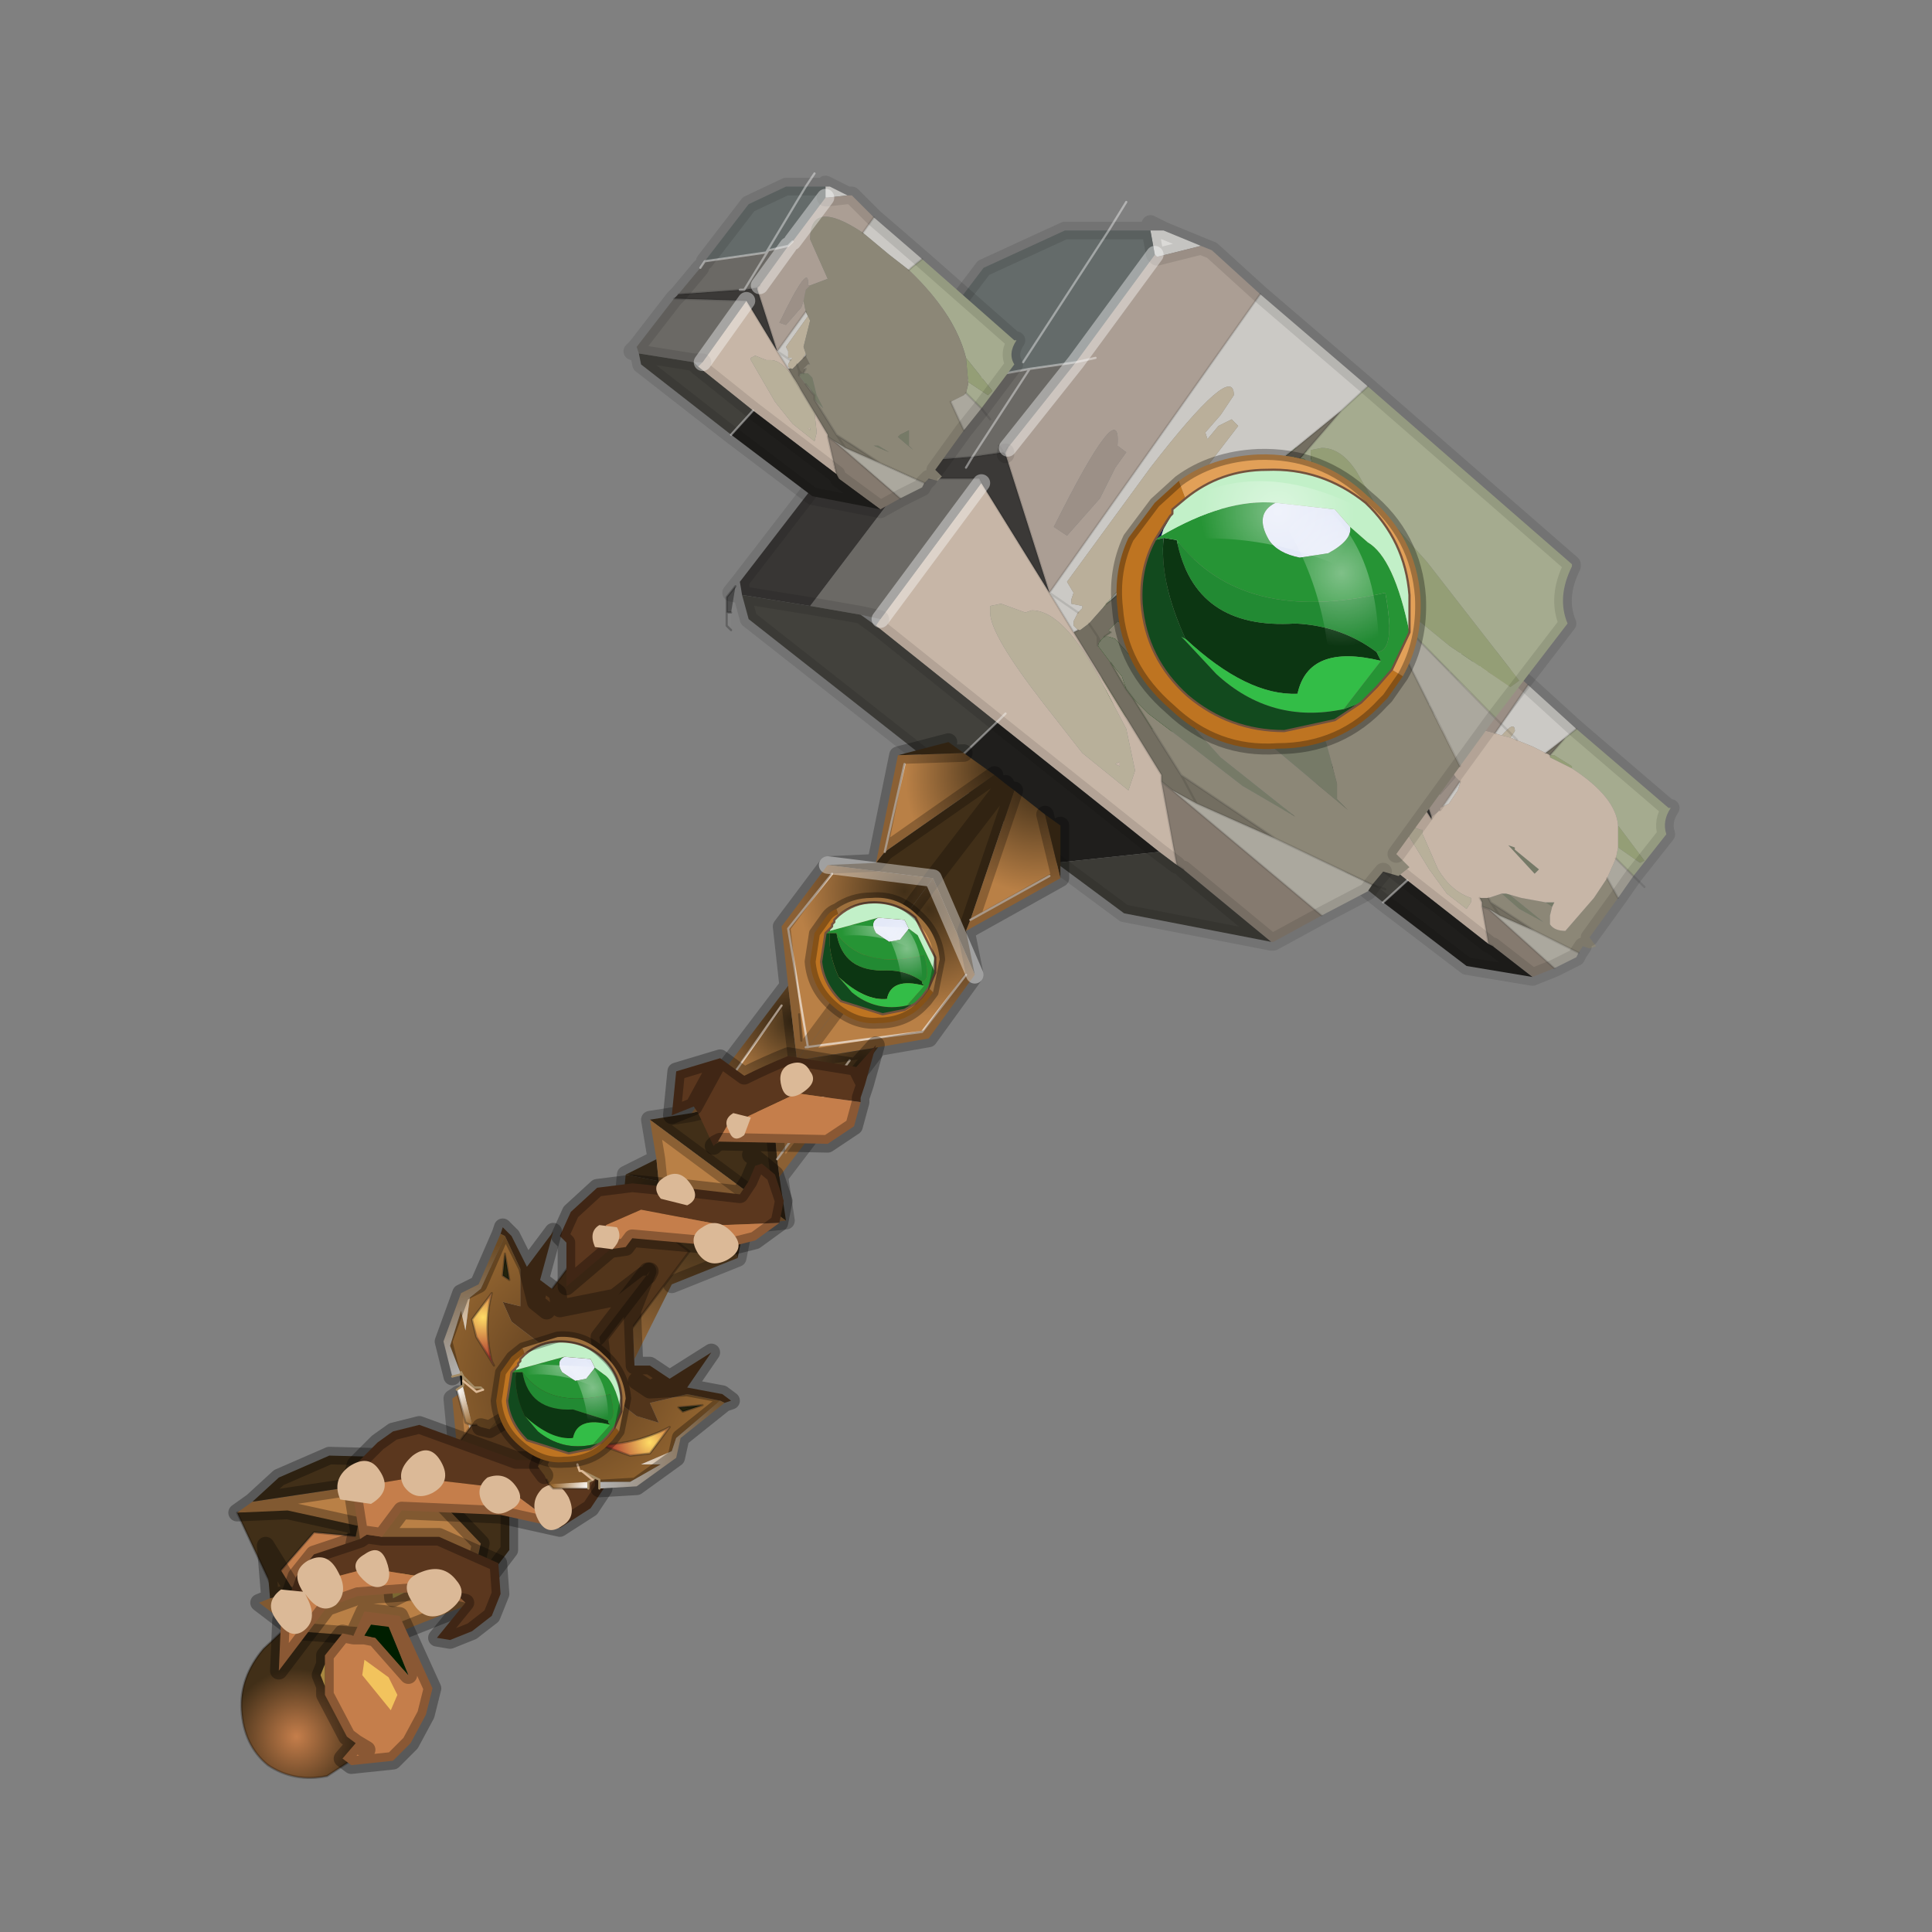 <?xml version="1.0" encoding="UTF-8" standalone="no"?>
<svg xmlns:xlink="http://www.w3.org/1999/xlink" height="440.0px" width="440.0px" xmlns="http://www.w3.org/2000/svg">
  <rect width="100%" height="100%" fill="#808080" stroke="none"/>
  <g transform="matrix(10.0, 0.0, 0.0, 10.0, 0.0, 0.0)">
    <use height="44.0" transform="matrix(1.0, 0.0, 0.0, 1.0, 0.0, 0.0)" width="44.0" xlink:href="#shape0"/>
  </g>
  <defs>
    <g id="shape0" transform="matrix(1.0, 0.0, 0.0, 1.0, 0.0, 0.0)">
      <path d="M44.0 44.0 L0.0 44.0 0.0 0.0 44.0 0.0 44.0 44.0" fill="#33cc33" fill-opacity="0.0" fill-rule="evenodd" stroke="none"/>
      <path d="M16.65 14.35 L16.55 14.25 16.55 13.95 16.65 13.95 16.65 14.35" fill="#828282" fill-rule="evenodd" stroke="none"/>
      <path d="M16.55 13.95 L16.55 13.6 16.75 13.35 16.65 13.95 16.55 13.95" fill="#4f4f4f" fill-rule="evenodd" stroke="none"/>
      <path d="M16.65 14.35 L16.55 14.25 16.55 13.95 16.55 13.6 16.75 13.35 M16.55 13.95 L16.65 13.95" fill="none" stroke="#000000" stroke-linecap="round" stroke-linejoin="round" stroke-opacity="0.243" stroke-width="0.05"/>
      <path d="M33.8 14.9 L34.15 15.1 33.75 15.2 33.7 15.2 33.65 14.9 33.8 14.9" fill="#dbdad7" fill-rule="evenodd" stroke="none"/>
      <path d="M34.8 15.6 L35.9 16.6 35.65 16.8 Q35.4 17.0 35.2 17.15 L34.9 17.0 34.4 16.8 34.5 16.65 Q34.5 16.4 34.2 16.75 L34.05 16.7 34.8 15.6 M32.8 18.45 L33.25 17.8 33.25 17.85 33.2 18.0 33.0 18.3 32.8 18.4 32.8 18.45" fill="#cbc9c5" fill-rule="evenodd" stroke="none"/>
      <path d="M34.4 16.8 L34.2 16.75 Q34.5 16.4 34.5 16.65 L34.4 16.8" fill="#baaf9a" fill-rule="evenodd" stroke="none"/>
      <path d="M34.15 15.1 L34.3 15.15 34.8 15.6 34.05 16.7 Q32.85 16.35 32.85 17.1 L32.95 17.4 32.65 18.0 32.8 18.1 33.15 17.7 33.25 17.8 32.8 18.45 32.6 18.6 32.15 17.25 32.15 17.2 32.85 16.3 32.95 16.15 33.7 15.2 33.75 15.2 34.15 15.1" fill="#ab9e94" fill-rule="evenodd" stroke="none"/>
      <path d="M35.9 16.6 L38.0 18.4 38.05 18.4 Q37.85 18.7 37.95 19.0 L37.2 19.95 36.8 19.55 36.85 19.3 37.35 19.65 37.45 19.6 36.85 18.8 Q36.8 18.15 35.8 17.5 L35.8 17.45 35.4 17.2 35.3 17.2 35.3 17.25 35.3 17.2 35.65 16.8 35.9 16.6" fill="#a5ab8f" fill-rule="evenodd" stroke="none"/>
      <path d="M30.95 16.65 L31.9 15.35 32.75 14.9 33.25 14.9 33.65 14.9 33.7 15.2 32.95 16.15 32.85 16.3 32.4 16.4 32.35 16.4 30.95 16.65 M33.25 14.9 L32.35 16.4 33.25 14.9" fill="#646b6a" fill-rule="evenodd" stroke="none"/>
      <path d="M35.3 17.25 L35.3 17.2 35.4 17.2 35.8 17.45 35.8 17.5 35.3 17.25 M36.85 18.8 L37.45 19.6 37.35 19.65 36.85 19.3 36.85 18.95 36.85 18.8" fill="#949e76" fill-rule="evenodd" stroke="none"/>
      <path d="M35.3 17.2 L35.2 17.15 Q35.4 17.0 35.65 16.8 L35.3 17.2 M33.9 20.45 L33.95 20.55 34.95 21.2 34.15 20.85 33.9 20.7 33.75 20.65 33.75 20.55 33.7 20.45 33.75 20.45 33.9 20.45 M33.95 20.55 L34.15 20.85 33.95 20.55" fill="#736e61" fill-rule="evenodd" stroke="none"/>
      <path d="M36.85 20.45 L36.2 21.35 36.35 21.55 36.2 21.6 36.05 21.55 35.95 21.7 34.95 21.2 33.95 20.55 33.9 20.45 34.2 20.35 34.6 20.7 35.15 21.0 34.35 20.35 34.3 20.35 34.65 20.45 35.2 20.55 35.35 20.65 35.3 20.85 35.3 21.05 Q35.4 21.2 35.65 21.2 L36.3 20.45 36.6 20.0 36.85 20.45" fill="#8c8777" fill-rule="evenodd" stroke="none"/>
      <path d="M35.05 19.8 L34.95 19.9 34.35 19.25 34.5 19.3 34.5 19.35 35.05 19.8 M35.2 20.55 L35.4 20.55 35.35 20.65 35.2 20.55 M34.3 20.35 L34.35 20.35 35.15 21.0 34.6 20.7 34.2 20.35 34.3 20.35" fill="#767a67" fill-rule="evenodd" stroke="none"/>
      <path d="M36.8 19.55 L37.2 19.95 36.85 20.45 36.6 20.0 36.8 19.55 M35.95 21.7 L35.9 21.8 35.4 22.05 33.9 20.7 34.15 20.85 34.95 21.2 35.95 21.7" fill="#aba89e" fill-rule="evenodd" stroke="none"/>
      <path d="M35.4 22.05 L34.9 22.25 34.0 21.55 33.9 21.5 33.75 20.65 33.9 20.7 35.4 22.05" fill="#857a6f" fill-rule="evenodd" stroke="none"/>
      <path d="M32.6 18.6 L32.8 18.45 32.8 18.4 33.0 18.3 33.2 18.0 33.25 17.85 33.25 17.8 33.15 17.7 33.05 17.55 32.95 17.4 32.85 17.1 Q32.85 16.35 34.05 16.7 L34.2 16.75 34.4 16.8 34.9 17.0 35.2 17.15 35.3 17.2 35.3 17.25 35.8 17.5 Q36.8 18.15 36.85 18.8 L36.85 18.95 36.85 19.3 36.8 19.55 36.6 20.0 36.3 20.45 35.65 21.2 Q35.4 21.2 35.3 21.05 L35.3 20.85 35.35 20.65 35.4 20.55 35.2 20.55 34.65 20.45 34.3 20.35 34.2 20.35 33.9 20.45 33.75 20.45 33.7 20.45 33.75 20.55 33.75 20.65 33.9 21.5 32.05 20.05 30.8 19.05 30.85 18.95 31.9 17.55 32.6 18.65 32.6 18.6 M35.05 19.8 L34.5 19.35 34.5 19.3 34.35 19.25 34.95 19.9 35.05 19.8 M32.0 18.8 L32.0 18.9 32.55 19.8 32.95 20.35 33.4 20.7 33.5 20.55 33.5 20.45 Q33.05 20.3 32.75 19.8 L32.4 19.0 32.4 18.9 32.35 18.9 32.1 18.8 32.0 18.8" fill="#c7b6a7" fill-rule="evenodd" stroke="none"/>
      <path d="M34.9 22.25 L33.4 22.0 31.5 20.55 32.05 20.05 33.9 21.5 34.0 21.55 34.9 22.25" fill="#1f1e1c" fill-rule="evenodd" stroke="none"/>
      <path d="M32.0 18.8 L32.1 18.8 32.35 18.9 32.4 18.9 32.4 19.0 32.75 19.8 Q33.05 20.3 33.5 20.45 L33.5 20.55 33.4 20.7 32.95 20.35 32.55 19.8 32.0 18.9 32.0 18.8" fill="#b8b09a" fill-rule="evenodd" stroke="none"/>
      <path d="M30.85 16.75 L30.95 16.65 32.35 16.4 32.4 16.4 32.85 16.3 32.15 17.2 32.15 17.25 31.85 17.25 31.75 17.3 30.35 17.4 30.85 16.75 M31.85 17.25 L32.4 16.4 31.85 17.25 M29.4 18.55 L30.25 17.5 31.9 17.5 31.9 17.55 30.85 18.95 30.7 18.9 29.45 18.7 29.4 18.55" fill="#6b6965" fill-rule="evenodd" stroke="none"/>
      <path d="M31.5 20.55 L29.5 18.95 29.45 18.7 30.7 18.9 30.8 19.05 32.05 20.05 31.5 20.55" fill="#42413c" fill-rule="evenodd" stroke="none"/>
      <path d="M32.15 17.25 L32.6 18.6 32.6 18.65 31.9 17.55 31.9 17.5 30.25 17.5 30.35 17.4 31.75 17.3 31.85 17.25 32.15 17.25" fill="#3b3937" fill-rule="evenodd" stroke="none"/>
      <path d="M33.15 17.7 L32.8 18.1 32.65 18.0 32.95 17.4 33.05 17.55 33.15 17.7" fill="#9c9087" fill-rule="evenodd" stroke="none"/>
      <path d="M30.95 16.65 L31.9 15.35 32.75 14.9 33.25 14.9 33.65 14.9 33.8 14.9 34.15 15.1 34.3 15.15 34.8 15.6 35.9 16.6 38.0 18.4 38.05 18.4 Q37.85 18.7 37.95 19.0 L37.2 19.95 36.85 20.45 36.2 21.35 M30.35 17.4 L30.85 16.75 M33.8 14.9 L33.65 14.9 33.7 15.2 33.75 15.2 34.15 15.1 M36.05 21.55 L35.95 21.7 35.9 21.8 35.4 22.05 34.9 22.25 33.4 22.0 31.5 20.55 29.5 18.95 29.45 18.7 29.3 18.7 29.4 18.55 30.25 17.5 30.35 17.4 M30.85 18.95 L30.8 19.05 32.05 20.05 33.9 21.5 M34.9 22.25 L34.0 21.55 M30.85 18.95 L30.7 18.9 30.8 19.05 M29.45 18.7 L29.4 18.55 M29.45 18.7 L30.7 18.9" fill="none" stroke="#000000" stroke-linecap="round" stroke-linejoin="round" stroke-opacity="0.102" stroke-width="0.4"/>
      <path d="M37.2 19.95 L37.45 20.2 M32.15 17.2 L32.15 17.25 32.6 18.6 M32.8 18.45 L33.25 17.8 M34.05 16.7 L34.8 15.6 M31.85 17.25 L32.15 17.25 M36.8 19.55 L37.2 19.95 M30.35 17.4 L31.75 17.3 M35.3 17.2 L35.65 16.8 Q35.4 17.0 35.2 17.15 M35.9 16.6 L35.65 16.8 M33.9 20.45 L33.95 20.55 34.95 21.2 35.95 21.7 M36.6 20.0 L36.85 20.45 M31.9 17.55 L31.9 17.5 30.25 17.5 M32.6 18.65 L31.9 17.55 M33.9 21.5 L33.75 20.65 33.75 20.55 33.7 20.45 M33.75 20.65 L33.9 20.7 34.15 20.85 33.95 20.55 M34.0 21.55 L33.9 21.5 M34.15 20.85 L34.95 21.2 M33.9 20.7 L35.4 22.05" fill="none" stroke="#000000" stroke-linecap="round" stroke-linejoin="round" stroke-opacity="0.102" stroke-width="0.05"/>
      <path d="M30.85 16.75 L30.95 16.65 M33.25 14.9 L33.4 14.65 M32.95 16.15 L32.85 16.3 32.4 16.4 31.85 17.25 M32.4 16.4 L32.35 16.4 30.95 16.65 M31.75 17.3 L31.85 17.25 M32.35 16.4 L33.25 14.9 M32.05 20.05 L31.5 20.55" fill="none" stroke="#ffffff" stroke-linecap="round" stroke-linejoin="round" stroke-opacity="0.4" stroke-width="0.05"/>
      <path d="M32.85 16.3 L32.15 17.2 M33.7 15.2 L32.95 16.15 M31.9 17.55 L30.85 18.95" fill="none" stroke="#ffffff" stroke-linecap="round" stroke-linejoin="round" stroke-opacity="0.4" stroke-width="0.4"/>
      <path d="M30.25 13.95 Q30.9 12.6 30.7 11.55 30.55 10.4 29.55 10.2 28.6 9.9 27.4 10.75 26.2 11.45 25.55 12.8 24.85 14.1 25.05 15.25 25.25 16.35 26.2 16.6 27.2 16.85 28.35 16.05 29.55 15.25 30.25 13.95" fill="#003c00" fill-rule="evenodd" stroke="none"/>
      <path d="M28.0 15.65 L28.4 15.45 28.85 15.1 29.15 14.8 29.8 13.85 30.25 12.4 30.25 11.9 Q30.05 11.1 29.3 10.85 L29.25 10.85 29.25 10.8 28.95 10.8 28.4 10.9 27.55 12.0 27.3 12.65 27.05 13.15 26.85 14.0 Q26.75 14.5 27.05 14.95 27.45 15.5 28.0 15.65 M29.2 11.5 L29.35 12.05 29.35 12.15 29.1 12.4 Q28.4 12.5 28.6 11.75 L28.8 11.45 29.2 11.5 M29.2 13.4 L29.2 13.15 29.2 13.5 29.2 13.4 29.15 13.45 Q29.1 13.95 28.65 14.45 28.0 15.2 27.5 14.8 27.15 14.55 27.4 14.05 L27.65 14.1 27.85 14.3 28.1 14.2 28.35 13.35 28.35 13.3 29.1 13.25 29.15 13.4 29.2 13.4" fill="url(#gradient0)" fill-rule="evenodd" stroke="none"/>
      <path d="M28.4 10.9 L28.2 10.95 27.6 11.25 Q27.05 11.65 26.6 12.2 L26.15 12.95 25.8 13.95 Q25.7 14.25 25.75 14.5 L25.75 14.7 25.75 14.8 25.9 15.2 25.9 15.25 26.2 15.6 26.2 15.65 26.4 15.75 26.65 15.85 26.65 15.9 28.0 15.65 Q27.45 15.5 27.05 14.95 26.75 14.5 26.85 14.0 L27.05 13.15 27.3 12.65 27.55 12.0 28.4 10.9" fill="#159971" fill-rule="evenodd" stroke="none"/>
      <path d="M29.2 11.5 L28.8 11.45 28.6 11.75 Q28.4 12.5 29.1 12.4 L29.35 12.15 29.35 12.05 29.2 11.5 M29.2 13.4 L29.15 13.4 29.1 13.25 28.35 13.3 28.35 13.35 28.1 14.2 27.85 14.3 27.65 14.1 27.4 14.05 Q27.15 14.55 27.5 14.8 28.0 15.2 28.65 14.45 29.1 13.95 29.15 13.45 L29.2 13.4" fill="#ffffff" fill-rule="evenodd" stroke="none"/>
      <path d="M29.2 13.4 L29.2 13.5 29.2 13.15 29.2 13.4" fill="#7ceb8c" fill-rule="evenodd" stroke="none"/>
      <path d="M28.0 15.65 L28.4 15.45 28.85 15.1 29.15 14.8 29.8 13.85 30.25 12.4 30.25 11.9 Q30.05 11.1 29.3 10.85 L29.25 10.85 29.25 10.8 28.95 10.8 28.4 10.9 28.2 10.95 27.6 11.25 Q27.05 11.65 26.6 12.2 L26.15 12.95 25.8 13.95 Q25.7 14.25 25.75 14.5 L25.75 14.7 25.75 14.8 25.9 15.2 25.9 15.25 26.2 15.6 26.2 15.65 26.4 15.75 26.65 15.85 26.65 15.9 28.0 15.65 Z" fill="none" stroke="#000000" stroke-linecap="round" stroke-linejoin="round" stroke-opacity="0.243" stroke-width="0.05"/>
      <path d="M27.35 5.6 L26.35 5.85 26.3 5.8 26.2 5.25 26.5 5.25 27.35 5.6" fill="#dbdad7" fill-rule="evenodd" stroke="none"/>
      <path d="M28.7 6.7 L31.15 8.8 30.55 9.35 28.65 10.9 25.2 13.75 27.2 11.4 27.05 11.2 28.2 9.7 28.05 9.55 27.75 9.7 27.5 10.0 27.45 9.85 27.8 9.45 28.1 9.0 Q28.1 8.2 26.2 10.65 L24.3 13.25 24.45 13.5 24.4 13.65 24.4 13.75 24.65 13.8 24.65 13.85 24.55 13.95 24.45 14.15 24.45 14.25 24.55 14.35 24.45 14.4 23.9 13.5 28.7 6.7 M28.35 10.6 L28.65 10.9 28.35 10.6 M23.9 13.5 L24.55 13.95 23.9 13.5" fill="#cbc9c5" fill-rule="evenodd" stroke="none"/>
      <path d="M24.55 13.95 L24.65 13.85 24.65 13.8 24.4 13.75 24.4 13.65 24.45 13.5 24.3 13.25 26.2 10.65 Q28.1 8.2 28.1 9.0 L27.8 9.45 27.45 9.85 27.5 10.0 27.75 9.7 28.05 9.55 28.2 9.7 27.05 11.2 27.2 11.4 25.2 13.75 24.8 14.2 24.6 14.35 24.55 14.35 24.45 14.25 24.45 14.15 24.55 13.95" fill="#baaf9a" fill-rule="evenodd" stroke="none"/>
      <path d="M26.3 5.8 L26.35 5.85 27.35 5.6 27.6 5.7 28.7 6.7 23.9 13.5 22.9 10.35 22.9 10.3 22.95 10.2 24.5 8.25 26.3 5.8 M24.95 8.15 L24.5 8.25 24.95 8.15 M25.4 10.65 L25.65 10.3 25.45 10.15 Q25.55 8.9 24.0 12.0 L24.3 12.2 25.05 11.35 25.4 10.65" fill="#ab9e94" fill-rule="evenodd" stroke="none"/>
      <path d="M31.15 8.8 L35.8 12.85 35.8 12.9 Q35.45 13.6 35.7 14.2 L34.05 16.35 31.3 13.55 28.9 11.15 29.35 10.7 Q29.35 11.45 31.35 13.35 L33.0 14.7 34.4 15.65 34.6 15.5 32.5 12.8 31.3 11.45 30.9 10.75 Q30.55 10.2 30.1 10.2 L29.85 10.25 29.85 10.4 29.9 10.65 29.7 10.45 29.6 10.45 30.55 9.35 31.15 8.8" fill="#a5ab8f" fill-rule="evenodd" stroke="none"/>
      <path d="M26.2 5.25 L26.3 5.8 24.5 8.25 23.45 8.4 20.2 9.0 22.4 6.1 24.25 5.25 25.25 5.25 26.2 5.25 M23.3 8.25 L25.25 5.25 23.3 8.25" fill="#646b6a" fill-rule="evenodd" stroke="none"/>
      <path d="M29.6 10.45 L29.7 10.45 29.9 10.65 29.85 10.4 29.85 10.25 30.1 10.2 Q30.55 10.2 30.9 10.75 L31.3 11.45 32.5 12.8 34.6 15.5 34.4 15.65 33.0 14.7 31.35 13.35 Q29.35 11.45 29.35 10.7 L29.3 10.55 Q29.3 10.4 29.45 10.4 L29.6 10.45" fill="#949e76" fill-rule="evenodd" stroke="none"/>
      <path d="M25.2 13.75 L28.65 10.9 30.55 9.35 29.6 10.45 29.45 10.4 Q29.3 10.4 29.3 10.55 L29.35 10.7 28.9 11.15 28.65 10.9 28.9 11.15 25.55 14.2 25.45 14.15 25.25 14.35 25.3 14.4 25.15 14.5 25.05 14.6 25.0 14.7 25.3 15.1 25.65 15.7 25.8 15.9 26.9 17.65 29.05 19.1 27.25 18.3 26.7 18.0 26.45 17.8 26.45 17.65 24.45 14.4 24.55 14.35 24.6 14.35 24.8 14.2 25.0 14.5 25.0 14.7 25.0 14.5 24.8 14.2 25.2 13.75 M26.9 17.65 L27.25 18.3 26.9 17.65 M25.0 14.5 L25.05 14.6 25.0 14.5" fill="#736e61" fill-rule="evenodd" stroke="none"/>
      <path d="M28.9 11.15 L31.3 13.55 33.25 17.45 31.8 19.45 32.1 19.75 31.85 19.95 31.5 19.85 31.25 20.15 29.05 19.1 26.9 17.65 25.8 15.9 26.15 16.25 27.2 17.05 28.3 17.9 29.5 18.6 27.8 17.25 26.45 15.75 25.4 14.55 25.25 14.5 25.15 14.5 25.3 14.4 25.25 14.35 25.45 14.15 25.55 14.2 28.9 11.15 M26.65 14.2 Q26.25 14.2 26.15 14.35 L26.15 14.6 27.25 15.45 28.85 16.9 30.7 18.45 30.45 18.2 30.45 17.85 30.2 16.9 29.35 15.95 28.1 14.9 Q27.05 14.2 26.65 14.2 M26.8 14.6 L26.95 14.7 26.5 14.7 26.5 14.55 26.8 14.6 M25.3 15.1 L25.55 15.4 25.65 15.7 25.3 15.1" fill="#8c8777" fill-rule="evenodd" stroke="none"/>
      <path d="M25.15 14.5 L25.25 14.5 25.4 14.55 26.45 15.75 27.8 17.25 29.5 18.6 28.3 17.9 27.2 17.05 26.15 16.25 25.8 15.9 25.65 15.7 25.55 15.4 25.3 15.1 25.0 14.7 25.05 14.6 25.15 14.5 M26.8 14.6 L26.5 14.55 26.5 14.7 26.95 14.7 26.8 14.6 M26.65 14.2 Q27.05 14.2 28.1 14.9 L29.35 15.95 30.2 16.9 30.45 17.85 30.45 18.2 30.7 18.45 28.85 16.9 27.25 15.45 26.15 14.6 26.15 14.35 Q26.25 14.2 26.65 14.2" fill="#767a67" fill-rule="evenodd" stroke="none"/>
      <path d="M31.3 13.55 L34.05 16.35 33.25 17.45 31.3 13.55 M29.05 19.1 L31.25 20.15 31.15 20.3 30.1 20.85 26.7 18.0 27.25 18.3 29.05 19.1" fill="#aba89e" fill-rule="evenodd" stroke="none"/>
      <path d="M30.1 20.85 L29.0 21.45 28.95 21.45 26.95 19.8 26.8 19.7 26.45 17.8 26.7 18.0 30.1 20.85" fill="#857a6f" fill-rule="evenodd" stroke="none"/>
      <path d="M25.4 17.4 L25.5 17.35 25.5 17.45 25.4 17.4 M24.45 14.4 L26.45 17.65 26.45 17.8 26.8 19.7 26.4 19.4 22.7 16.45 19.95 14.25 20.05 14.1 22.35 11.0 23.9 13.5 24.45 14.4 M25.7 18.0 L25.85 17.55 25.65 16.6 25.15 15.65 Q24.25 13.9 23.5 13.9 L23.35 13.95 22.8 13.75 22.55 13.8 22.55 13.95 Q22.55 14.45 23.75 16.0 L24.65 17.15 25.7 18.0 M22.9 16.25 L22.7 16.45 22.9 16.25" fill="#c7b6a7" fill-rule="evenodd" stroke="none"/>
      <path d="M24.05 19.65 L21.5 17.6 22.7 16.45 26.4 19.4 24.05 19.65" fill="#1f1e1c" fill-rule="evenodd" stroke="none"/>
      <path d="M25.4 17.4 L25.5 17.45 25.5 17.35 25.4 17.4 M25.7 18.0 L24.65 17.15 23.75 16.0 Q22.55 14.45 22.55 13.95 L22.55 13.8 22.8 13.75 23.35 13.95 23.5 13.9 Q24.25 13.9 25.15 15.65 L25.65 16.6 25.85 17.55 25.7 18.0" fill="#b8b09a" fill-rule="evenodd" stroke="none"/>
      <path d="M20.2 9.0 L23.45 8.4 24.5 8.25 22.95 10.2 22.9 10.3 22.9 10.35 22.85 10.3 22.15 10.4 23.45 8.4 22.15 10.4 20.95 10.5 18.85 10.65 20.2 9.0 M21.2 10.15 L20.95 10.5 21.2 10.15 M22.75 10.15 L22.85 10.3 22.75 10.15 M20.65 10.9 L22.3 10.9 22.35 11.0 20.05 14.1 19.6 14.0 18.45 13.8 20.65 10.9 M22.9 10.3 L22.85 10.3 22.9 10.3" fill="#6b6965" fill-rule="evenodd" stroke="none"/>
      <path d="M21.5 17.6 L17.05 14.1 16.9 13.55 18.45 13.8 19.6 14.0 19.95 14.25 22.7 16.45 21.5 17.6" fill="#42413c" fill-rule="evenodd" stroke="none"/>
      <path d="M18.85 10.65 L20.95 10.5 22.15 10.4 22.85 10.3 22.9 10.35 23.9 13.5 22.35 11.0 22.3 10.9 20.65 10.9 18.7 10.85 18.85 10.65 M22.0 10.65 L22.15 10.4 22.0 10.65" fill="#3b3937" fill-rule="evenodd" stroke="none"/>
      <path d="M25.4 10.65 L25.05 11.35 24.3 12.2 24.0 12.0 Q25.55 8.9 25.45 10.15 L25.65 10.3 25.4 10.65" fill="#9c9087" fill-rule="evenodd" stroke="none"/>
      <path d="M16.85 13.25 L18.7 10.85 20.65 10.9 18.45 13.8 16.9 13.55 16.85 13.25" fill="#383634" fill-rule="evenodd" stroke="none"/>
      <path d="M28.95 21.45 L25.6 20.8 24.05 19.65 26.4 19.4 26.8 19.7 26.95 19.8 28.95 21.45" fill="#3c3b36" fill-rule="evenodd" stroke="none"/>
      <path d="M26.3 5.8 L26.35 5.85 27.35 5.6 26.5 5.25 26.2 5.25 26.3 5.8 M26.2 5.25 L26.2 5.1 26.5 5.25 M25.25 5.25 L26.2 5.25 M27.35 5.6 L27.6 5.7 28.7 6.7 31.15 8.8 35.8 12.85 35.8 12.9 Q35.45 13.6 35.7 14.2 L34.05 16.35 33.25 17.45 31.8 19.45 M31.5 19.85 L31.25 20.15 31.15 20.3 30.1 20.85 29.0 21.45 28.95 21.45 25.6 20.8 24.05 19.65 21.5 17.6 17.05 14.1 16.9 13.55 16.85 13.25 18.7 10.85 18.85 10.65 M26.95 19.8 L28.95 21.45 M26.4 19.4 L26.8 19.7 M20.2 9.0 L22.4 6.1 24.25 5.25 25.25 5.25 M20.2 9.0 L18.85 10.65 M16.9 13.55 L16.65 13.5 16.85 13.25 M18.45 13.8 L16.9 13.55 M22.9 10.35 L22.9 10.3 M20.05 14.1 L19.95 14.25 22.7 16.45 26.4 19.4 M19.6 14.0 L19.95 14.25 M20.05 14.1 L19.6 14.0 18.45 13.8" fill="none" stroke="#000000" stroke-linecap="round" stroke-linejoin="round" stroke-opacity="0.102" stroke-width="0.4"/>
      <path d="M34.05 16.35 L34.55 16.85 M25.2 13.75 L28.65 10.9 28.35 10.6 M30.55 9.35 L31.15 8.8 M29.35 10.7 L28.9 11.15 31.3 13.55 34.05 16.35 M31.25 20.15 L31.55 20.25 M29.6 10.45 L30.55 9.35 28.65 10.9 28.9 11.15 25.55 14.2 M25.3 14.4 L25.15 14.5 M25.8 15.9 L26.9 17.65 29.05 19.1 31.25 20.15 M25.65 15.7 L25.8 15.9 M25.65 15.7 L25.3 15.1 M25.0 14.7 L25.0 14.5 24.8 14.2 M24.55 14.35 L24.45 14.4 26.45 17.65 26.45 17.8 26.7 18.0 27.25 18.3 26.9 17.65 M26.45 17.8 L26.8 19.7 26.95 19.8 M30.1 20.85 L26.7 18.0 M29.05 19.1 L27.25 18.3 M33.25 17.45 L31.3 13.55 M18.85 10.65 L20.95 10.5 22.15 10.4 22.85 10.3 22.75 10.15 M20.65 10.9 L22.3 10.9 22.35 11.0 23.9 13.5 22.9 10.35 22.85 10.3 22.9 10.3 22.95 10.2 M20.65 10.9 L18.7 10.85 M24.55 13.95 L23.9 13.5 24.45 14.4 M25.05 14.6 L25.0 14.5 M28.7 6.7 L23.9 13.5" fill="none" stroke="#000000" stroke-linecap="round" stroke-linejoin="round" stroke-opacity="0.102" stroke-width="0.05"/>
      <path d="M24.5 8.25 L24.95 8.15 M25.25 5.25 L25.65 4.6 M21.5 17.6 L21.3 17.75 M19.8 9.05 L20.2 9.0 M25.25 5.25 L23.3 8.25 M23.45 8.4 L20.2 9.0 M20.95 10.5 L21.2 10.15 M24.5 8.25 L23.45 8.4 22.15 10.4 22.0 10.65 M22.7 16.45 L22.9 16.25 M21.5 17.6 L22.7 16.45" fill="none" stroke="#ffffff" stroke-linecap="round" stroke-linejoin="round" stroke-opacity="0.4" stroke-width="0.05"/>
      <path d="M26.3 5.8 L24.5 8.25 M22.95 10.2 L24.5 8.25 M22.35 11.0 L20.05 14.1" fill="none" stroke="#ffffff" stroke-linecap="round" stroke-linejoin="round" stroke-opacity="0.4" stroke-width="0.4"/>
      <path d="M19.3 4.45 L18.85 4.5 18.8 4.5 18.8 4.25 18.9 4.25 19.3 4.45" fill="#dbdad7" fill-rule="evenodd" stroke="none"/>
      <path d="M17.7 8.0 L18.35 7.1 18.4 7.2 17.9 7.9 17.95 8.0 17.95 8.05 17.95 8.15 18.05 8.15 18.0 8.2 17.7 8.0 18.0 8.2 17.95 8.3 17.95 8.35 18.0 8.4 17.95 8.4 17.7 8.0 M19.65 5.3 L19.9 4.95 21.0 5.9 20.75 6.1 20.7 6.15 20.25 5.8 19.65 5.3 M18.35 8.05 L18.35 8.1 18.3 8.15 18.35 8.05" fill="#cbc9c5" fill-rule="evenodd" stroke="none"/>
      <path d="M18.0 8.2 L18.05 8.15 17.95 8.15 17.95 8.05 17.95 8.0 17.9 7.9 18.4 7.2 18.45 7.3 18.3 7.9 18.35 8.05 18.3 8.15 18.15 8.3 18.05 8.4 18.0 8.4 17.95 8.35 17.95 8.3 18.0 8.2" fill="#baaf9a" fill-rule="evenodd" stroke="none"/>
      <path d="M19.3 4.45 L19.4 4.45 19.9 4.95 19.65 5.3 Q18.45 4.5 18.45 5.45 L18.85 6.35 18.45 6.5 18.4 6.5 Q18.45 5.9 17.75 7.35 L17.9 7.4 18.25 7.0 18.3 6.85 18.35 7.1 17.7 8.0 17.25 6.6 17.25 6.55 17.3 6.5 17.95 5.6 18.05 5.5 18.8 4.5 18.85 4.5 19.3 4.45" fill="#ab9e94" fill-rule="evenodd" stroke="none"/>
      <path d="M21.0 5.9 L23.1 7.75 23.15 7.75 Q22.95 8.05 23.1 8.3 L22.35 9.3 22.0 8.95 22.05 8.75 22.05 8.7 22.5 9.0 22.6 8.9 22.0 8.15 Q21.75 7.15 20.7 6.15 L20.75 6.1 21.0 5.9" fill="#a5ab8f" fill-rule="evenodd" stroke="none"/>
      <path d="M18.8 4.5 L18.05 5.5 17.95 5.6 17.5 5.7 17.45 5.75 16.05 5.95 17.05 4.65 17.9 4.25 18.35 4.25 18.8 4.25 18.8 4.5 M17.45 5.75 L18.35 4.25 17.45 5.75" fill="#646b6a" fill-rule="evenodd" stroke="none"/>
      <path d="M22.05 8.7 L22.0 8.15 22.6 8.9 22.5 9.0 22.05 8.7" fill="#949e76" fill-rule="evenodd" stroke="none"/>
      <path d="M20.7 6.15 L20.75 6.1 20.7 6.15 M18.85 9.95 L18.85 9.9 17.95 8.4 18.0 8.4 18.05 8.4 18.15 8.3 18.3 8.15 18.35 8.1 18.45 8.3 18.4 8.3 18.3 8.4 18.35 8.4 18.3 8.5 18.25 8.5 18.2 8.55 18.2 8.45 18.25 8.5 18.2 8.45 18.2 8.55 18.35 8.75 18.5 8.95 18.55 9.0 18.55 9.1 19.05 9.9 20.05 10.55 19.25 10.2 19.0 10.05 18.85 9.95 M18.2 8.45 L18.15 8.3 18.2 8.45 M19.05 9.9 L19.25 10.2 19.05 9.9" fill="#736e61" fill-rule="evenodd" stroke="none"/>
      <path d="M18.35 7.1 L18.3 6.85 18.35 6.6 18.45 6.5 18.85 6.35 18.45 5.45 Q18.45 4.5 19.65 5.3 L20.25 5.8 20.7 6.15 Q21.75 7.15 22.0 8.15 L22.05 8.7 22.05 8.75 22.0 8.95 21.95 9.0 21.65 9.15 21.95 9.8 21.3 10.7 21.45 10.85 21.35 10.95 21.15 10.9 21.05 11.0 20.05 10.55 19.05 9.9 18.55 9.1 18.7 9.25 18.75 9.3 18.6 9.0 18.5 8.6 18.4 8.5 18.3 8.5 18.35 8.4 18.3 8.4 18.4 8.3 18.45 8.3 18.35 8.1 18.35 8.05 18.3 7.9 18.45 7.3 18.4 7.2 18.35 7.1 M18.35 8.75 L18.45 8.85 18.5 8.95 18.35 8.75 M20.7 9.8 L20.5 9.9 20.45 9.95 20.8 10.25 20.7 10.15 20.7 9.95 20.7 9.8 M20.25 10.3 L20.0 10.15 19.9 10.15 20.25 10.3" fill="#8c8777" fill-rule="evenodd" stroke="none"/>
      <path d="M18.3 8.5 L18.4 8.5 18.5 8.6 18.6 9.0 18.75 9.3 18.7 9.25 18.55 9.1 18.55 9.0 18.5 8.95 18.45 8.85 18.35 8.75 18.2 8.55 18.25 8.5 18.3 8.5 M20.7 9.8 L20.7 9.95 20.7 10.15 20.8 10.25 20.45 9.95 20.5 9.9 20.7 9.8 M20.25 10.3 L19.9 10.15 20.0 10.15 20.25 10.3" fill="#767a67" fill-rule="evenodd" stroke="none"/>
      <path d="M21.65 9.15 L21.95 9.0 22.0 8.95 22.35 9.3 21.95 9.8 21.65 9.15 M20.05 10.55 L21.05 11.0 21.0 11.1 20.5 11.35 19.0 10.05 19.25 10.2 20.05 10.55" fill="#aba89e" fill-rule="evenodd" stroke="none"/>
      <path d="M19.05 10.8 L18.85 9.95 19.0 10.05 20.5 11.35 20.05 11.6 19.1 10.9 19.05 10.8" fill="#857a6f" fill-rule="evenodd" stroke="none"/>
      <path d="M17.0 6.85 L17.7 8.0 17.95 8.4 18.85 9.9 18.85 9.95 19.05 10.8 17.15 9.35 15.9 8.35 16.0 8.25 17.0 6.85 M17.2 8.1 L17.1 8.15 17.1 8.2 17.65 9.15 18.05 9.65 18.55 10.05 18.6 9.85 18.55 9.4 18.3 9.0 Q17.9 8.2 17.55 8.2 L17.45 8.2 17.2 8.1 M18.45 9.75 L18.45 9.8 18.4 9.75 18.45 9.75" fill="#c7b6a7" fill-rule="evenodd" stroke="none"/>
      <path d="M17.15 9.35 L19.05 10.8 19.1 10.9 20.05 11.6 18.5 11.3 16.65 9.9 17.15 9.35" fill="#1f1e1c" fill-rule="evenodd" stroke="none"/>
      <path d="M17.2 8.1 L17.45 8.2 17.55 8.2 Q17.9 8.2 18.3 9.0 L18.55 9.4 18.6 9.85 18.55 10.05 18.05 9.65 17.65 9.15 17.1 8.2 17.1 8.15 17.2 8.1 M18.45 9.75 L18.4 9.75 18.45 9.8 18.45 9.75" fill="#b8b09a" fill-rule="evenodd" stroke="none"/>
      <path d="M17.95 5.6 L17.3 6.5 17.25 6.55 16.95 6.6 16.85 6.6 15.45 6.7 15.95 6.1 16.05 5.95 17.45 5.75 17.5 5.7 16.95 6.6 17.5 5.7 17.95 5.6 M14.5 7.9 L15.35 6.8 17.0 6.85 16.0 8.25 15.8 8.25 14.55 8.05 14.5 7.9" fill="#6b6965" fill-rule="evenodd" stroke="none"/>
      <path d="M14.55 8.05 L15.8 8.25 15.9 8.35 17.15 9.35 16.65 9.9 14.6 8.3 14.55 8.05" fill="#42413c" fill-rule="evenodd" stroke="none"/>
      <path d="M17.25 6.55 L17.25 6.6 17.7 8.0 17.0 6.85 15.35 6.8 15.45 6.7 16.85 6.6 16.95 6.6 17.25 6.55" fill="#3b3937" fill-rule="evenodd" stroke="none"/>
      <path d="M18.3 6.85 L18.25 7.0 17.9 7.4 17.75 7.35 Q18.45 5.9 18.4 6.5 L18.45 6.5 18.35 6.6 18.3 6.85" fill="#9c9087" fill-rule="evenodd" stroke="none"/>
      <path d="M19.9 4.95 L19.4 4.45 19.3 4.45 18.85 4.5 18.8 4.5 M19.9 4.95 L21.0 5.9 23.1 7.75 23.15 7.75 Q22.95 8.05 23.1 8.3 L22.35 9.3 M21.95 9.8 L22.35 9.3 M18.8 4.25 L18.8 4.5 M18.35 4.25 L18.8 4.25 18.8 4.2 18.9 4.25 19.3 4.45 M18.8 4.25 L18.9 4.25 M15.95 6.1 L15.45 6.7 M16.05 5.95 L17.05 4.65 17.9 4.25 18.35 4.25 M15.35 6.8 L15.45 6.7 M14.5 7.9 L15.35 6.8 M14.5 7.9 L14.55 8.05 15.8 8.25 16.0 8.25 M14.55 8.05 L14.4 8.0 14.5 7.9 M16.65 9.9 L14.6 8.3 14.55 8.05 M15.9 8.35 L16.0 8.25 M15.9 8.35 L17.15 9.35 19.05 10.8 M15.8 8.25 L15.9 8.35 M21.05 11.0 L21.15 10.9 M21.3 10.7 L21.95 9.8 M16.65 9.9 L18.5 11.3 20.05 11.6 19.1 10.9 M20.5 11.35 L21.0 11.1 21.05 11.0 M20.05 11.6 L20.5 11.35" fill="none" stroke="#000000" stroke-linecap="round" stroke-linejoin="round" stroke-opacity="0.102" stroke-width="0.4"/>
      <path d="M17.3 6.5 L17.25 6.55 17.25 6.6 17.7 8.0 18.35 7.1 M19.65 5.3 L19.9 4.95 M22.35 9.3 L22.55 9.55 M20.7 6.15 L20.75 6.1 21.0 5.9 M20.7 6.15 L20.75 6.1 M21.65 9.15 L21.95 9.8 M22.35 9.3 L22.0 8.95 M15.45 6.7 L16.85 6.6 M15.35 6.8 L17.0 6.85 17.7 8.0 18.0 8.2 M16.95 6.6 L17.25 6.55 M19.05 10.8 L18.85 9.95 18.85 9.9 17.95 8.4 17.7 8.0 M18.3 8.15 L18.35 8.1 M18.35 8.4 L18.3 8.5 M18.55 9.1 L19.05 9.9 20.05 10.55 21.05 11.0 M18.25 8.5 L18.2 8.45 18.2 8.55 M18.5 8.95 L18.55 9.0 18.55 9.1 M18.0 8.4 L17.95 8.4 M18.35 8.75 L18.5 8.95 M18.15 8.3 L18.2 8.45 M19.1 10.9 L19.05 10.8 M19.0 10.05 L19.25 10.2 19.05 9.9 M19.25 10.2 L20.05 10.55 M20.5 11.35 L19.0 10.05 18.85 9.95" fill="none" stroke="#000000" stroke-linecap="round" stroke-linejoin="round" stroke-opacity="0.102" stroke-width="0.05"/>
      <path d="M18.05 5.5 L17.95 5.6 M18.35 4.25 L18.55 3.95 M17.5 5.7 L17.45 5.75 16.05 5.95 15.95 6.1 M16.85 6.6 L16.95 6.6 17.5 5.7 17.95 5.6 M18.35 4.25 L17.45 5.75 M17.15 9.35 L16.65 9.9" fill="none" stroke="#ffffff" stroke-linecap="round" stroke-linejoin="round" stroke-opacity="0.4" stroke-width="0.05"/>
      <path d="M18.8 4.5 L18.05 5.5 M17.95 5.6 L17.3 6.5 M16.0 8.25 L17.0 6.85" fill="none" stroke="#ffffff" stroke-linecap="round" stroke-linejoin="round" stroke-opacity="0.4" stroke-width="0.4"/>
      <path d="M31.0 16.0 L31.35 15.65 31.7 15.25 31.95 15.4 31.6 15.9 31.5 16.0 Q30.55 17.05 29.1 17.05 27.7 17.15 26.65 16.15 25.55 15.2 25.45 13.85 25.35 13.0 25.7 12.25 L26.3 11.45 26.85 10.95 27.0 11.35 26.7 11.6 26.7 11.7 26.65 11.75 26.55 11.9 26.3 12.3 Q25.95 12.95 26.0 13.75 26.1 15.0 27.05 15.85 28.0 16.65 29.25 16.65 L30.4 16.4 31.0 16.0" fill="#be7421" fill-rule="evenodd" stroke="none"/>
      <path d="M31.7 15.25 L32.1 14.4 32.1 13.55 Q32.0 12.3 31.1 11.45 30.1 10.65 28.85 10.7 27.8 10.7 27.0 11.35 L26.85 10.95 Q27.6 10.4 28.65 10.35 30.1 10.3 31.15 11.3 32.25 12.2 32.35 13.6 32.4 14.6 31.95 15.4 L31.7 15.25" fill="#e2a058" fill-rule="evenodd" stroke="none"/>
      <path d="M26.7 11.7 L26.5 12.05 26.55 11.9 26.65 11.75 26.7 11.7" fill="#162358" fill-rule="evenodd" stroke="none"/>
      <path d="M26.45 12.2 L26.3 12.3 26.55 11.9 26.5 12.05 26.45 12.2" fill="#121b4a" fill-rule="evenodd" stroke="none"/>
      <path d="M30.75 12.0 Q30.8 12.3 30.25 12.6 L29.6 12.7 Q29.1 12.6 28.9 12.3 28.55 11.7 29.05 11.45 L30.4 11.6 30.75 12.0" fill="#e4e9f8" fill-rule="evenodd" stroke="none"/>
      <path d="M26.5 12.25 L26.8 12.3 Q27.2 14.35 29.5 14.2 30.55 14.25 31.35 14.85 L31.4 14.95 31.45 15.05 Q29.8 14.65 29.55 15.8 28.4 15.85 27.0 14.55 26.4 13.25 26.5 12.25" fill="#0c3612" fill-rule="evenodd" stroke="none"/>
      <path d="M31.45 15.05 L30.6 16.15 Q28.95 16.5 27.7 15.35 L27.0 14.6 26.9 14.5 27.0 14.55 Q28.4 15.85 29.55 15.8 29.8 14.65 31.45 15.05" fill="#33bd47" fill-rule="evenodd" stroke="none"/>
      <path d="M26.3 12.3 L26.5 12.25 Q26.4 13.25 27.0 14.55 L26.9 14.5 27.0 14.6 27.7 15.35 Q28.95 16.5 30.6 16.15 L31.0 16.0 30.4 16.4 29.25 16.65 Q28.0 16.65 27.05 15.85 26.1 15.0 26.0 13.75 25.95 12.95 26.3 12.3" fill="#124a1e" fill-rule="evenodd" stroke="none"/>
      <path d="M26.8 12.3 Q28.3 14.25 31.55 13.5 31.8 14.85 31.35 14.85 30.55 14.25 29.5 14.2 27.2 14.35 26.8 12.3" fill="#228a33" fill-rule="evenodd" stroke="none"/>
      <path d="M29.05 11.45 Q28.55 11.7 28.9 12.3 29.1 12.6 29.6 12.7 L30.25 12.6 Q30.8 12.3 30.75 12.0 L31.15 12.35 Q31.75 12.7 32.1 14.4 L31.7 15.25 31.35 15.65 31.0 16.0 30.6 16.15 31.45 15.05 31.4 14.95 31.35 14.85 Q31.8 14.85 31.55 13.5 28.3 14.25 26.8 12.3 L26.5 12.25 26.3 12.3 26.45 12.2 Q27.9 11.35 29.05 11.45" fill="#269435" fill-rule="evenodd" stroke="none"/>
      <path d="M29.05 11.45 Q27.9 11.35 26.45 12.2 L26.5 12.05 26.7 11.7 26.7 11.6 27.0 11.35 Q27.8 10.7 28.85 10.7 30.1 10.65 31.1 11.45 32.0 12.3 32.1 13.55 L32.1 14.4 Q31.75 12.7 31.15 12.35 L30.75 12.0 30.4 11.6 29.05 11.45" fill="#c2f0c8" fill-rule="evenodd" stroke="none"/>
      <path d="M31.0 16.0 L31.35 15.65 31.7 15.25 32.1 14.4 M27.0 11.35 Q27.8 10.7 28.85 10.7 30.1 10.65 31.1 11.45 32.0 12.3 32.1 13.55 L32.1 14.4 M27.0 11.35 L26.7 11.6 26.7 11.7 M26.55 11.9 L26.65 11.75 26.7 11.7 M26.55 11.9 L26.3 12.3 M31.0 16.0 L30.4 16.4 29.25 16.65 Q28.0 16.65 27.05 15.85 26.1 15.0 26.0 13.75 25.95 12.95 26.3 12.3" fill="none" stroke="#74523d" stroke-linecap="round" stroke-linejoin="round" stroke-width="0.05"/>
      <path d="M31.95 15.4 Q32.4 14.6 32.35 13.6 32.25 12.2 31.15 11.3 30.1 10.3 28.65 10.35 27.6 10.4 26.85 10.95 L26.3 11.45 25.7 12.25 Q25.35 13.0 25.45 13.85 25.55 15.2 26.65 16.15 27.7 17.15 29.1 17.05 30.55 17.05 31.5 16.0 L31.6 15.9 31.95 15.4" fill="none" stroke="#000000" stroke-linecap="round" stroke-linejoin="round" stroke-opacity="0.302" stroke-width="0.25"/>
      <path d="M31.75 12.05 L31.5 11.85 Q28.7 10.2 26.65 11.6 26.05 12.05 26.35 12.35 28.95 11.95 31.45 13.35 32.1 13.15 31.75 12.05" fill="url(#gradient1)" fill-rule="evenodd" stroke="none"/>
      <path d="M31.4 15.3 Q30.75 16.0 30.3 15.6 30.25 13.1 28.75 11.2 L29.5 11.1 Q31.45 12.05 31.4 15.0 L31.4 15.3" fill="url(#gradient2)" fill-rule="evenodd" stroke="none"/>
      <path d="M8.8 35.05 L7.75 36.4 6.15 36.05 7.15 34.9 8.8 35.05" fill="#c57e4b" fill-rule="evenodd" stroke="none"/>
      <path d="M21.95 17.15 L20.45 17.2 21.6 16.9 21.95 17.15 M19.95 19.65 L20.15 19.4 22.65 17.65 22.9 17.85 23.1 18.0 22.1 20.95 22.0 21.2 22.2 22.2 21.25 20.0 22.9 17.85 21.25 20.0 18.85 19.7 19.95 19.65 M23.8 18.55 L24.15 18.8 24.15 20.0 23.8 18.55 M17.75 26.8 L17.9 27.8 14.8 25.5 15.75 25.35 16.15 25.25 16.7 25.15 17.15 25.5 17.65 25.85 17.7 26.4 17.75 26.8 M16.95 27.9 L16.8 28.65 16.45 28.0 16.95 27.9 M14.25 26.75 L14.95 26.4 15.0 26.9 14.25 26.75 M6.15 36.05 L5.4 34.45 8.15 33.9 8.8 35.05 7.15 34.9 6.15 36.05" fill="#412f18" fill-rule="evenodd" stroke="none"/>
      <path d="M11.2 34.0 L11.0 34.25 10.8 34.0 10.5 33.85 10.7 33.6 10.95 33.8 11.2 34.0" fill="#523a1e" fill-rule="evenodd" stroke="none"/>
      <path d="M17.9 27.8 L16.95 27.9 16.45 28.0 16.0 28.05 15.5 27.7 15.05 27.4 15.0 26.9 14.95 26.4 14.8 25.5 17.9 27.8" fill="#b98046" fill-rule="evenodd" stroke="none"/>
      <path d="M7.45 40.45 Q6.7 40.6 6.1 40.2 5.55 39.75 5.5 38.95 5.45 38.2 6.0 37.55 L6.75 36.85 7.25 36.65 Q8.0 36.5 8.55 36.9 9.15 37.35 9.2 38.15 L9.2 38.7 8.75 39.6 7.45 40.45" fill="url(#gradient3)" fill-rule="evenodd" stroke="none"/>
      <path d="M11.0 34.25 L11.05 34.4 10.9 34.95 10.45 35.2 9.95 35.05 9.7 34.65 Q9.7 34.35 9.85 34.15 L10.3 33.85 10.5 33.85 10.8 34.0 11.0 34.25" fill="url(#gradient4)" fill-rule="evenodd" stroke="none"/>
      <path d="M14.35 29.3 L14.0 29.55 13.05 29.75 12.75 29.8 12.75 29.6 14.1 28.3 14.25 26.75 15.0 26.9 15.05 27.4 15.5 27.7 14.35 29.3 M10.45 31.75 L10.6 32.4 10.7 32.45 11.15 32.55 11.65 32.25 11.9 31.45 12.45 31.85 10.95 33.8 10.7 33.6 10.45 33.4 10.3 31.85 10.45 31.75 M14.1 28.7 L13.05 29.75 14.1 28.7 M10.8 33.15 L10.7 32.45 10.8 33.15" fill="url(#gradient5)" fill-rule="evenodd" stroke="none"/>
      <path d="M16.8 28.65 L15.3 29.25 14.45 30.95 14.4 30.15 14.4 29.85 14.7 29.15 14.8 28.95 14.75 29.05 14.75 28.95 14.65 29.05 14.35 29.3 15.5 27.7 16.0 28.05 16.45 28.0 16.8 28.65 M12.45 31.85 L12.5 31.9 12.6 31.85 12.55 31.95 13.15 32.4 12.45 32.85 12.25 33.4 12.4 33.6 12.45 33.7 12.5 33.8 12.6 33.9 12.7 33.9 12.2 34.0 11.45 34.15 11.2 34.0 10.95 33.8 12.45 31.85 M14.8 29.3 L14.4 30.15 14.8 29.3 M11.45 33.85 L12.4 33.6 11.45 33.85" fill="url(#gradient6)" fill-rule="evenodd" stroke="none"/>
      <path d="M22.2 22.2 L21.15 23.65 20.0 23.85 18.15 24.15 18.35 23.85 18.4 23.85 21.25 20.0 22.2 22.2 M22.0 22.2 L21.0 23.5 18.35 23.85 21.0 23.5 22.0 22.2" fill="url(#gradient7)" fill-rule="evenodd" stroke="none"/>
      <path d="M15.75 25.35 L17.95 22.45 18.15 24.15 17.15 25.5 16.7 25.15 16.15 25.25 15.75 25.35 M17.8 22.9 L16.15 25.25 17.8 22.9" fill="url(#gradient8)" fill-rule="evenodd" stroke="none"/>
      <path d="M20.0 23.85 L17.75 26.8 17.7 26.4 17.65 25.85 17.15 25.5 18.15 24.15 20.0 23.85 M19.35 24.15 L17.7 26.4 19.35 24.15" fill="url(#gradient9)" fill-rule="evenodd" stroke="none"/>
      <path d="M17.95 22.45 L17.8 21.1 18.85 19.7 21.25 20.0 18.4 23.85 18.35 23.85 18.15 24.15 17.95 22.45 M18.95 19.9 L17.95 21.15 18.4 23.85 17.95 21.15 18.95 19.9" fill="url(#gradient10)" fill-rule="evenodd" stroke="none"/>
      <path d="M23.1 18.0 L23.8 18.55 24.15 20.0 22.0 21.2 22.1 20.95 23.1 18.0 M23.9 19.95 L22.1 20.95 23.9 19.95" fill="url(#gradient11)" fill-rule="evenodd" stroke="none"/>
      <path d="M20.45 17.2 L21.95 17.15 22.65 17.65 20.15 19.4 19.95 19.65 20.45 17.2 M20.6 17.4 L20.15 19.4 20.6 17.4" fill="url(#gradient12)" fill-rule="evenodd" stroke="none"/>
      <path d="M8.8 35.05 L7.75 36.4 6.15 36.05 5.4 34.45 8.15 33.9 8.8 35.05 7.15 34.9 6.15 36.05 M7.45 40.45 Q6.7 40.6 6.1 40.2 5.55 39.75 5.5 38.95 5.45 38.2 6.0 37.55 L6.75 36.85 7.25 36.65 Q8.0 36.5 8.55 36.9 9.15 37.35 9.2 38.15 L9.2 38.7 8.75 39.6 7.45 40.45" fill="none" stroke="#000000" stroke-linecap="round" stroke-linejoin="round" stroke-opacity="0.251" stroke-width="0.05"/>
      <path d="M20.15 19.4 L20.6 17.4 M22.1 20.95 L23.9 19.95 M18.35 23.85 L21.0 23.5 22.0 22.2 M18.4 23.85 L17.95 21.15 18.95 19.9 M14.4 30.15 L14.8 29.3 M13.05 29.75 L14.1 28.7 M17.7 26.4 L19.35 24.15 M16.15 25.25 L17.8 22.9 M12.4 33.6 L11.45 33.85 M10.7 32.45 L10.8 33.15" fill="none" stroke="#e1cbb5" stroke-linecap="round" stroke-linejoin="round" stroke-width="0.05"/>
      <path d="M21.95 17.15 L20.45 17.2 19.95 19.65 20.15 19.4 22.65 17.65 M20.45 17.2 L21.6 16.9 M24.15 18.8 L24.15 20.0 22.0 21.2 22.2 22.2 21.15 23.65 20.0 23.85 17.75 26.8 17.9 27.8 16.95 27.9 16.8 28.65 15.3 29.25 M12.75 29.6 L14.1 28.3 14.25 26.75 14.95 26.4 14.8 25.5 15.75 25.35 17.95 22.45 17.8 21.1 18.85 19.7 19.95 19.65 M12.2 34.0 L11.45 34.15 11.2 34.0 11.0 34.25 11.05 34.4 10.9 34.95 10.45 35.2 9.95 35.05 9.7 34.65 Q9.7 34.35 9.85 34.15 L10.3 33.85 10.5 33.85 10.7 33.6 10.45 33.4 10.3 31.85 10.45 31.75 M23.8 18.55 L24.15 20.0 M22.0 21.2 L22.1 20.95 23.1 18.0 M22.9 17.85 L21.25 20.0 M18.15 24.15 L18.35 23.85 18.4 23.85 21.25 20.0 M17.95 22.45 L18.15 24.15 20.0 23.85 M17.75 26.8 L17.7 26.4 17.65 25.85 17.15 25.5 16.7 25.15 16.15 25.25 15.75 25.35 M16.45 28.0 L16.0 28.05 15.5 27.7 14.35 29.3 M16.95 27.9 L16.45 28.0 16.8 28.65 M15.0 26.9 L14.25 26.75 M15.0 26.9 L14.95 26.4 M15.5 27.7 L15.05 27.4 15.0 26.9 M14.8 25.5 L17.9 27.8 M10.5 33.85 L10.8 34.0 11.0 34.25 M10.95 33.8 L10.7 33.6 M11.2 34.0 L10.95 33.8 12.45 31.85" fill="none" stroke="#000000" stroke-linecap="round" stroke-linejoin="round" stroke-opacity="0.251" stroke-width="0.4"/>
      <path d="M21.25 20.0 L22.2 22.2 M21.25 20.0 L18.85 19.7" fill="none" stroke="#ffffff" stroke-linecap="round" stroke-linejoin="round" stroke-opacity="0.4" stroke-width="0.4"/>
      <path d="M12.35 29.65 L14.1 27.3 15.7 28.5 13.95 30.85 12.35 29.65" fill="#52351b" fill-rule="evenodd" stroke="none"/>
      <path d="M12.35 29.65 L14.1 27.3 15.7 28.5 13.95 30.85 12.35 29.65 Z" fill="none" stroke="#000000" stroke-linecap="round" stroke-linejoin="round" stroke-opacity="0.251" stroke-width="0.05"/>
      <path d="M10.45 32.85 L11.75 31.1 13.35 32.3 12.05 34.05 10.45 32.85" fill="#52351b" fill-rule="evenodd" stroke="none"/>
      <path d="M10.45 32.85 L11.75 31.1 13.35 32.3 12.05 34.05 10.45 32.85 Z" fill="none" stroke="#000000" stroke-linecap="round" stroke-linejoin="round" stroke-opacity="0.251" stroke-width="0.05"/>
      <path d="M20.85 22.85 L21.0 22.7 21.15 22.5 21.25 22.6 21.1 22.8 21.05 22.85 Q20.65 23.3 20.0 23.3 19.45 23.35 18.95 22.9 18.5 22.5 18.45 21.9 L18.55 21.25 18.8 20.9 Q18.9 20.75 19.05 20.7 L19.1 20.85 19.0 20.95 19.0 21.0 18.95 21.05 18.95 21.1 18.8 21.25 18.7 21.9 Q18.75 22.4 19.15 22.8 L20.1 23.1 20.6 23.0 20.85 22.85" fill="#be7421" fill-rule="evenodd" stroke="none"/>
      <path d="M21.15 22.5 L21.3 22.15 21.3 21.8 20.85 20.9 Q20.45 20.55 19.9 20.55 19.45 20.55 19.1 20.85 L19.05 20.7 Q19.4 20.45 19.85 20.45 20.45 20.4 20.9 20.85 21.35 21.25 21.4 21.85 L21.25 22.6 21.15 22.5" fill="#e2a058" fill-rule="evenodd" stroke="none"/>
      <path d="M19.0 21.0 L18.9 21.15 18.95 21.1 18.95 21.05 19.0 21.0" fill="#162358" fill-rule="evenodd" stroke="none"/>
      <path d="M18.9 21.2 L18.8 21.25 18.95 21.1 18.9 21.15 18.9 21.2" fill="#121b4a" fill-rule="evenodd" stroke="none"/>
      <path d="M20.7 21.15 L20.5 21.4 20.25 21.45 19.95 21.25 Q19.8 21.0 20.0 20.9 L20.6 20.95 20.7 21.15" fill="#e4e9f8" fill-rule="evenodd" stroke="none"/>
      <path d="M18.9 21.25 L19.05 21.25 Q19.2 22.15 20.2 22.1 20.65 22.1 21.0 22.35 L21.0 22.4 21.05 22.45 Q20.3 22.25 20.2 22.75 19.7 22.8 19.1 22.25 18.85 21.7 18.9 21.25" fill="#0c3612" fill-rule="evenodd" stroke="none"/>
      <path d="M21.05 22.45 L20.65 22.9 Q19.95 23.05 19.4 22.6 L19.1 22.25 19.05 22.2 19.1 22.25 Q19.7 22.8 20.2 22.75 20.3 22.25 21.05 22.45" fill="#33bd47" fill-rule="evenodd" stroke="none"/>
      <path d="M18.8 21.25 L18.9 21.25 Q18.85 21.7 19.1 22.25 L19.05 22.2 19.1 22.25 19.4 22.6 Q19.95 23.05 20.65 22.9 L20.85 22.85 20.6 23.0 20.1 23.1 19.15 22.8 Q18.75 22.4 18.7 21.9 L18.8 21.25" fill="#124a1e" fill-rule="evenodd" stroke="none"/>
      <path d="M19.05 21.25 Q19.65 22.1 21.05 21.75 21.2 22.35 21.0 22.35 20.65 22.1 20.2 22.1 19.2 22.15 19.05 21.25" fill="#228a33" fill-rule="evenodd" stroke="none"/>
      <path d="M20.0 20.9 Q19.8 21.0 19.95 21.25 L20.25 21.45 20.5 21.4 20.7 21.15 20.9 21.3 21.3 22.15 21.15 22.5 21.0 22.7 20.85 22.85 20.65 22.9 21.05 22.45 21.0 22.4 21.0 22.35 Q21.2 22.35 21.05 21.75 19.65 22.1 19.05 21.25 L18.9 21.25 18.8 21.25 18.9 21.2 20.0 20.9" fill="#269435" fill-rule="evenodd" stroke="none"/>
      <path d="M20.0 20.9 L18.9 21.2 18.9 21.15 19.0 21.0 19.0 20.95 19.1 20.85 Q19.45 20.55 19.9 20.55 20.45 20.55 20.85 20.9 L21.3 21.8 21.3 22.15 20.9 21.3 20.7 21.15 20.6 20.95 20.0 20.9" fill="#c2f0c8" fill-rule="evenodd" stroke="none"/>
      <path d="M20.85 22.85 L21.0 22.7 21.15 22.5 21.3 22.15 M19.1 20.85 Q19.45 20.55 19.9 20.55 20.45 20.55 20.85 20.9 L21.3 21.8 21.3 22.15 M19.1 20.85 L19.0 20.95 19.0 21.0 M18.95 21.1 L18.8 21.25 M18.95 21.1 L18.95 21.05 19.0 21.0 M20.85 22.85 L20.6 23.0 20.1 23.1 19.15 22.8 Q18.75 22.4 18.7 21.9 L18.8 21.25" fill="none" stroke="#74523d" stroke-linecap="round" stroke-linejoin="round" stroke-width="0.05"/>
      <path d="M21.25 22.6 L21.4 21.85 Q21.35 21.25 20.9 20.85 20.45 20.4 19.85 20.45 19.4 20.45 19.05 20.7 18.9 20.75 18.8 20.9 L18.55 21.25 18.45 21.9 Q18.5 22.5 18.95 22.9 19.45 23.35 20.0 23.3 20.65 23.3 21.05 22.85 L21.1 22.8 21.25 22.6" fill="none" stroke="#000000" stroke-linecap="round" stroke-linejoin="round" stroke-opacity="0.302" stroke-width="0.25"/>
      <path d="M21.2 21.25 L21.1 21.15 19.0 21.05 Q18.75 21.25 18.9 21.35 20.0 21.15 21.05 21.75 21.35 21.7 21.2 21.25" fill="url(#gradient13)" fill-rule="evenodd" stroke="none"/>
      <path d="M21.0 22.6 Q20.75 22.9 20.55 22.7 20.55 21.6 19.9 20.85 L20.2 20.8 Q21.05 21.2 21.0 22.45 L21.0 22.6" fill="url(#gradient14)" fill-rule="evenodd" stroke="none"/>
      <path d="M5.75 34.2 L7.75 33.9 9.9 34.05 10.95 35.15 10.65 36.55 8.75 37.3 6.75 37.15 5.9 36.5 6.15 36.4 6.7 36.25 7.95 35.75 8.15 34.75 6.55 34.4 5.4 34.45 5.75 34.2 M8.9 35.85 L8.95 36.4 10.25 35.75 8.9 35.85" fill="#b98046" fill-rule="evenodd" stroke="none"/>
      <path d="M5.75 34.2 L6.35 33.65 7.5 33.15 9.45 33.2 10.2 33.1 11.6 34.15 11.6 35.3 10.65 36.55 10.95 35.15 9.9 34.05 7.75 33.9 5.75 34.2 M6.15 36.4 L6.05 35.2 6.7 36.25 6.15 36.4" fill="#412f18" fill-rule="evenodd" stroke="none"/>
      <path d="M8.9 35.85 L10.25 35.75 8.95 36.4 8.9 35.85" fill="#fad463" fill-rule="evenodd" stroke="none"/>
      <path d="M10.65 36.55 L11.6 35.3 11.6 34.15 10.2 33.1 9.45 33.2 7.5 33.15 6.35 33.65 5.75 34.2 7.75 33.9 9.9 34.05 10.95 35.15 10.65 36.55 8.75 37.3 6.75 37.15 5.9 36.5 6.15 36.4 6.05 35.2 6.7 36.25 7.95 35.75 8.15 34.75 6.55 34.4 5.4 34.45 5.75 34.2 M8.9 35.85 L10.25 35.75 8.95 36.4 8.9 35.85 M6.7 36.25 L6.15 36.4" fill="none" stroke="#000000" stroke-linecap="round" stroke-linejoin="round" stroke-opacity="0.302" stroke-width="0.4"/>
      <path d="M10.8 32.2 L10.55 31.8 10.5 31.35 10.6 31.05 10.75 30.85 10.8 31.2 11.35 31.35 10.8 32.2" fill="#322010" fill-rule="evenodd" stroke="none"/>
      <path d="M8.05 34.1 L7.95 33.85 8.1 33.35 8.6 32.85 8.95 32.6 9.55 32.45 11.75 33.25 12.7 33.25 13.35 33.0 13.4 32.95 13.7 33.4 13.75 33.45 13.75 33.9 13.45 34.35 12.75 34.8 11.55 33.9 9.4 33.65 8.5 33.8 8.4 33.8 8.05 34.1 M8.7 35.0 L10.0 35.0 11.35 35.6 11.4 36.3 11.2 36.8 10.75 37.15 10.25 37.35 9.95 37.3 10.6 36.5 10.1 36.05 10.05 36.05 9.95 36.0 9.85 35.95 8.3 35.7 8.25 35.75 7.3 36.0 7.2 36.1 7.15 36.15 6.8 36.4 6.4 36.9 6.75 35.9 7.15 35.4 8.2 35.05 8.35 34.95 8.7 35.0 M19.7 24.7 L19.6 25.0 19.6 25.1 18.15 24.9 16.55 25.65 16.35 26.0 16.3 26.05 16.25 26.1 15.9 25.35 15.8 25.2 16.4 24.1 15.8 25.2 15.3 25.4 15.4 24.4 16.4 24.1 16.95 24.5 Q17.45 24.25 17.95 24.05 L19.5 24.3 19.7 24.7 19.5 24.3 19.95 23.8 19.7 24.7 M16.3 26.05 L16.25 26.1 16.3 26.05 M17.35 26.5 L17.65 26.75 17.85 27.35 17.75 27.85 16.45 27.9 14.6 27.55 13.8 27.9 13.9 28.45 12.9 29.3 12.9 28.3 12.75 28.15 13.0 27.6 13.6 27.05 14.4 26.95 15.4 27.05 15.5 27.05 15.55 27.05 16.85 27.2 17.05 26.9 17.2 26.55 17.35 26.5 M15.55 27.05 L15.5 27.05 15.55 27.05" fill="#5b371e" fill-rule="evenodd" stroke="none"/>
      <path d="M12.75 34.8 L11.4 34.5 9.15 34.4 8.7 35.0 8.35 34.95 8.2 35.05 8.05 34.1 8.4 33.8 8.5 33.8 9.4 33.65 11.55 33.9 12.75 34.8 M10.6 36.5 L9.5 36.25 8.15 36.35 7.45 36.6 6.35 38.05 6.4 36.9 6.8 36.4 7.15 36.15 7.2 36.1 7.3 36.0 8.25 35.75 8.3 35.7 9.85 35.95 10.05 36.05 10.1 36.05 10.6 36.5 M16.35 26.0 L16.55 25.65 18.15 24.9 19.6 25.1 19.45 25.65 18.85 26.05 16.4 26.0 16.35 26.0 M17.75 27.85 L17.2 28.25 16.6 28.4 14.4 28.2 14.25 28.4 13.9 28.45 13.8 27.9 14.6 27.55 16.45 27.9 17.75 27.85 M8.3 37.25 L8.55 37.3 9.3 38.15 8.85 37.05 8.45 37.0 8.3 37.25 8.05 37.25 8.3 37.25 M7.4 37.9 L7.4 37.7 7.8 37.2 8.05 37.25 8.3 36.7 9.1 36.8 9.85 38.45 9.7 39.05 9.35 39.7 8.95 40.1 8.0 40.2 7.8 40.05 8.1 39.7 7.9 39.55 7.4 38.6 7.4 38.4 7.4 37.9 M8.35 39.85 L8.1 39.7 8.35 39.85" fill="#c57e4b" fill-rule="evenodd" stroke="none"/>
      <path d="M16.3 26.05 L16.35 26.0 16.4 26.0 16.3 26.05 M10.05 36.05 L9.85 35.95 9.95 36.0 10.05 36.05" fill="#744e26" fill-rule="evenodd" stroke="none"/>
      <path d="M8.3 37.25 L8.45 37.0 8.85 37.05 9.3 38.15 8.55 37.3 8.3 37.25" fill="#002b00" fill-rule="evenodd" stroke="none"/>
      <path d="M7.4 37.9 L7.4 38.4 7.3 38.15 7.4 37.9" fill="#f2c35d" fill-rule="evenodd" stroke="none"/>
      <path d="M10.8 32.2 L10.55 31.8 10.5 31.35 10.6 31.05 10.75 30.85 10.8 31.2 11.35 31.35 10.8 32.2" fill="none" stroke="#000000" stroke-linecap="round" stroke-linejoin="round" stroke-width="0.05"/>
      <path d="M8.05 34.1 L7.95 33.85 8.1 33.35 8.6 32.85 8.95 32.6 9.55 32.45 11.75 33.25 12.7 33.25 13.35 33.0 13.4 32.95 13.7 33.4 13.75 33.45 13.75 33.9 13.45 34.35 12.75 34.8 11.4 34.5 9.15 34.4 8.7 35.0 10.0 35.0 11.35 35.6 11.4 36.3 11.2 36.8 10.75 37.15 10.25 37.35 9.95 37.3 10.6 36.5 9.5 36.25 8.15 36.35 7.45 36.6 6.35 38.05 6.4 36.9 6.75 35.9 7.15 35.4 8.2 35.05 8.05 34.1 M19.6 25.1 L19.6 25.0 19.7 24.7 19.5 24.3 17.95 24.05 Q17.45 24.25 16.95 24.5 L16.4 24.1 15.8 25.2 M16.25 26.1 L16.3 26.05 M19.6 25.1 L19.45 25.65 18.85 26.05 16.4 26.0 16.3 26.05 M19.7 24.7 L19.95 23.8 19.5 24.3 M16.4 24.1 L15.4 24.4 15.3 25.4 15.8 25.2 M17.35 26.5 L17.65 26.75 17.85 27.35 17.75 27.85 17.2 28.25 16.6 28.4 14.4 28.2 14.25 28.4 13.9 28.45 12.9 29.3 12.9 28.3 12.75 28.15 13.0 27.6 13.6 27.05 14.4 26.95 15.4 27.05 M15.55 27.05 L16.85 27.2 17.05 26.9 17.2 26.55 17.35 26.5 17.1 26.3 M15.5 27.05 L15.55 27.05 M8.2 35.05 L8.35 34.95 8.7 35.0 M8.3 37.25 L8.45 37.0 8.85 37.05 9.3 38.15 8.55 37.3 8.3 37.25 8.05 37.25 7.8 37.2 7.4 37.7 7.4 37.9 7.4 38.4 7.4 38.6 7.9 39.55 8.1 39.7 8.35 39.85 M8.05 37.25 L8.3 36.7 9.1 36.8 9.85 38.45 9.7 39.05 9.35 39.7 8.95 40.1 8.0 40.2 7.8 40.05 8.1 39.7 M7.4 37.9 L7.3 38.15 7.4 38.4" fill="none" stroke="#000000" stroke-linecap="round" stroke-linejoin="round" stroke-opacity="0.302" stroke-width="0.4"/>
      <path d="M18.25 23.7 L18.2 23.1" fill="none" stroke="#000000" stroke-linecap="round" stroke-linejoin="round" stroke-opacity="0.251" stroke-width="0.05"/>
      <path d="M17.8 24.75 Q17.7 24.4 17.95 24.25 18.3 24.1 18.45 24.4 18.65 24.65 18.25 24.9 17.9 25.1 17.8 24.75 M16.6 25.75 Q16.45 25.5 16.7 25.35 L17.1 25.45 16.95 25.85 Q16.7 26.05 16.6 25.75 M15.9 28.55 Q15.65 28.15 16.0 27.95 16.35 27.7 16.7 28.1 17.0 28.45 16.55 28.7 16.15 28.9 15.9 28.55 M13.95 28.45 L13.55 28.4 Q13.4 28.05 13.65 27.9 L14.05 27.95 Q14.2 28.2 13.95 28.45 M15.15 26.8 Q15.5 26.6 15.75 27.0 15.95 27.3 15.65 27.45 L15.05 27.3 Q14.8 27.0 15.15 26.8 M12.8 34.75 Q12.45 35.0 12.25 34.6 12.05 34.2 12.35 33.9 12.7 33.65 12.95 34.1 13.15 34.55 12.8 34.75 M11.0 34.25 Q10.8 33.9 11.1 33.65 11.5 33.5 11.75 33.85 12.0 34.2 11.6 34.4 11.25 34.6 11.0 34.25 M9.85 34.0 Q9.45 34.2 9.2 33.85 9.0 33.5 9.4 33.15 9.8 32.85 10.05 33.3 10.3 33.75 9.85 34.0 M10.4 36.0 Q10.7 36.35 10.2 36.7 9.7 37.0 9.4 36.5 9.05 36.0 9.6 35.8 10.1 35.6 10.4 36.0 M8.65 33.5 Q8.95 33.95 8.45 34.25 L7.75 34.15 Q7.55 33.7 7.95 33.4 8.4 33.1 8.65 33.5 M6.9 36.25 Q6.6 35.8 7.0 35.55 7.45 35.3 7.7 35.8 7.95 36.25 7.65 36.55 7.3 36.8 6.95 36.3 L7.0 36.4 Q7.25 36.9 6.9 37.15 6.6 37.35 6.3 36.9 6.0 36.5 6.4 36.2 L6.9 36.25 M8.2 35.9 Q7.95 35.6 8.3 35.4 8.65 35.15 8.8 35.55 8.95 35.95 8.75 36.1 8.5 36.25 8.2 35.9" fill="#dbb997" fill-rule="evenodd" stroke="none"/>
      <path d="M8.25 38.15 L8.3 37.8 8.85 38.2 9.05 38.6 8.9 38.95 8.25 38.15" fill="#f2c35d" fill-rule="evenodd" stroke="none"/>
      <path d="M13.15 32.4 L12.55 31.95 12.55 31.7 12.3 31.25 12.75 30.65 13.0 31.25 13.0 31.75 13.85 31.75 14.5 32.25 15.0 32.4 14.8 31.95 15.65 31.75 16.4 31.9 15.4 32.75 15.3 33.05 14.6 33.35 15.05 33.35 14.35 33.75 13.65 33.75 13.65 33.7 13.55 33.65 13.5 33.7 13.4 33.75 12.5 33.8 12.45 33.7 12.4 33.6 12.25 33.4 12.55 33.05 13.7 32.3 13.15 32.4 M15.45 32.05 L15.55 32.15 16.0 32.0 15.45 32.05 M14.35 33.15 L14.8 33.1 15.25 32.5 Q14.5 32.9 13.65 32.9 L14.35 33.15 M13.15 33.35 L13.2 33.5 13.25 33.5 13.5 33.7 13.25 33.5 13.2 33.5 13.15 33.35 M13.25 33.5 L13.55 33.65 13.25 33.5" fill="url(#gradient15)" fill-rule="evenodd" stroke="none"/>
      <path d="M12.75 30.65 L12.85 30.55 13.6 30.45 14.75 28.95 14.4 29.85 14.45 31.1 14.8 31.1 15.25 31.4 16.2 30.8 15.65 31.6 16.45 31.75 16.65 31.9 16.5 31.95 16.4 31.9 15.65 31.75 14.8 31.95 15.0 32.4 14.5 32.25 13.85 31.75 13.0 31.75 13.0 31.25 12.75 30.65 M14.5 31.45 L14.8 31.65 15.65 31.6 14.8 31.65 14.5 31.45 M14.8 31.65 L15.25 31.4 14.8 31.65" fill="#52351b" fill-rule="evenodd" stroke="none"/>
      <path d="M12.25 33.4 L12.45 32.85 13.15 32.4 13.7 32.3 12.55 33.05 12.25 33.4" fill="#6c4b24" fill-rule="evenodd" stroke="none"/>
      <path d="M15.45 32.05 L16.0 32.0 15.55 32.15 15.45 32.05" fill="#23230c" fill-rule="evenodd" stroke="none"/>
      <path d="M16.5 31.95 L15.5 32.75 15.4 33.2 14.5 33.85 13.65 33.9 13.65 33.75 14.35 33.75 15.05 33.35 14.6 33.35 15.3 33.05 15.4 32.75 16.4 31.9 16.5 31.95" fill="url(#gradient16)" fill-rule="evenodd" stroke="none"/>
      <path d="M14.35 33.15 L13.65 32.9 Q14.5 32.9 15.25 32.5 L14.8 33.1 14.35 33.15" fill="url(#gradient17)" fill-rule="evenodd" stroke="none"/>
      <path d="M13.4 33.75 L13.4 33.9 12.6 33.9 12.5 33.8 13.4 33.75" fill="url(#gradient18)" fill-rule="evenodd" stroke="none"/>
      <path d="M13.15 32.4 L12.55 31.95 12.55 31.7 12.3 31.25 12.75 30.65 12.85 30.55 13.6 30.45 14.75 28.95 14.4 29.85 14.45 31.1 14.8 31.1 15.25 31.4 16.2 30.8 15.65 31.6 16.45 31.75 16.65 31.9 16.5 31.95 15.5 32.75 15.4 33.2 14.5 33.85 13.65 33.9 M12.4 33.6 L12.25 33.4 12.45 32.85 13.15 32.4 M15.65 31.6 L14.8 31.65 14.5 31.45 M15.25 31.4 L14.8 31.65" fill="none" stroke="#000000" stroke-linecap="round" stroke-linejoin="round" stroke-opacity="0.302" stroke-width="0.4"/>
      <path d="M13.4 33.9 L12.6 33.9 12.5 33.8 12.45 33.7 M15.45 32.05 L16.0 32.0 15.55 32.15 15.45 32.05 M14.35 33.15 L13.65 32.9 Q14.5 32.9 15.25 32.5 L14.8 33.1 14.35 33.15" fill="none" stroke="#000000" stroke-linecap="round" stroke-linejoin="round" stroke-opacity="0.251" stroke-width="0.05"/>
      <path d="M13.65 33.9 L13.65 33.75 13.65 33.7 13.55 33.65 13.5 33.7 13.4 33.75 13.4 33.9 M13.55 33.65 L13.25 33.5" fill="none" stroke="#a48c66" stroke-linecap="round" stroke-linejoin="round" stroke-width="0.05"/>
      <path d="M13.5 33.7 L13.25 33.5 13.2 33.5 13.15 33.35" fill="none" stroke="#dcb996" stroke-linecap="round" stroke-linejoin="round" stroke-width="0.05"/>
      <path d="M13.7 31.35 L13.05 31.25 12.6 31.4 12.3 30.6 11.65 30.1 11.45 29.65 11.85 29.75 11.85 28.9 11.5 28.15 11.4 28.1 11.45 27.95 11.65 28.15 12.0 28.85 12.6 28.05 12.3 29.15 12.7 29.45 12.75 29.8 14.0 29.55 14.65 29.05 14.75 29.05 14.8 28.95 13.65 30.45 13.75 31.25 13.7 31.35 M12.45 29.85 L12.2 29.65 12.3 29.15 12.2 29.65 12.45 29.85 M12.2 29.65 L12.0 28.85 12.2 29.65" fill="#52351b" fill-rule="evenodd" stroke="none"/>
      <path d="M11.5 28.15 L11.85 28.9 11.85 29.75 11.45 29.65 11.65 30.1 12.3 30.6 12.6 31.4 13.05 31.25 13.7 31.35 13.25 31.95 12.75 31.85 12.6 31.85 12.5 31.9 11.9 31.45 11.85 30.95 11.85 30.85 11.45 32.2 11.15 32.55 10.95 32.5 10.85 32.45 10.75 32.45 10.55 31.6 10.55 31.55 10.55 31.45 10.85 31.7 11.0 31.65 10.85 31.7 10.55 31.45 10.55 31.35 10.5 31.25 10.5 31.3 10.25 30.65 10.5 29.85 10.6 30.3 10.7 29.55 10.95 29.35 11.5 28.15 M11.0 31.65 L10.95 31.6 10.8 31.6 10.55 31.35 10.8 31.6 10.95 31.6 11.0 31.65 M11.6 29.15 L11.5 28.55 11.45 29.05 11.6 29.15 M10.85 30.45 L11.25 31.1 11.2 31.0 Q11.0 30.2 11.2 29.45 L10.75 30.05 10.85 30.45" fill="url(#gradient19)" fill-rule="evenodd" stroke="none"/>
      <path d="M11.4 28.1 L11.5 28.15 10.95 29.35 10.7 29.55 10.6 30.3 10.5 29.85 10.25 30.65 10.5 31.3 10.3 31.35 10.1 30.55 10.5 29.45 10.9 29.25 11.4 28.1" fill="url(#gradient20)" fill-rule="evenodd" stroke="none"/>
      <path d="M11.6 29.15 L11.45 29.05 11.5 28.55 11.6 29.15" fill="#23230c" fill-rule="evenodd" stroke="none"/>
      <path d="M10.85 30.45 L10.75 30.05 11.2 29.45 Q11.0 30.2 11.2 31.0 L11.25 31.1 10.85 30.45" fill="url(#gradient21)" fill-rule="evenodd" stroke="none"/>
      <path d="M10.55 31.55 L10.55 31.6 10.75 32.45 10.7 32.45 10.6 32.4 10.4 31.65 10.55 31.55" fill="url(#gradient22)" fill-rule="evenodd" stroke="none"/>
      <path d="M11.15 32.55 L11.45 32.2 11.85 30.85 11.85 30.95 11.9 31.45 11.65 32.25 11.15 32.55" fill="#6c4b24" fill-rule="evenodd" stroke="none"/>
      <path d="M13.7 31.35 L13.75 31.25 13.65 30.45 14.8 28.95 14.75 29.05 14.65 29.05 14.0 29.55 12.75 29.8 12.7 29.45 12.3 29.15 12.2 29.65 12.45 29.85 M10.95 32.5 L11.15 32.55 11.65 32.25 11.9 31.45 12.5 31.9 12.6 31.85 12.75 31.85 13.25 31.95 13.7 31.35 M12.3 29.15 L12.6 28.05 12.0 28.85 12.2 29.65 M12.0 28.85 L11.65 28.15 11.45 27.95 11.4 28.1 10.9 29.25 10.5 29.45 10.1 30.55 10.3 31.35" fill="none" stroke="#000000" stroke-linecap="round" stroke-linejoin="round" stroke-opacity="0.302" stroke-width="0.4"/>
      <path d="M10.75 32.45 L10.85 32.45 M11.6 29.15 L11.5 28.55 11.45 29.05 11.6 29.15 M10.85 30.45 L11.25 31.1 11.2 31.0 Q11.0 30.2 11.2 29.45 L10.75 30.05 10.85 30.45 M10.4 31.65 L10.6 32.4 10.7 32.45 10.75 32.45" fill="none" stroke="#000000" stroke-linecap="round" stroke-linejoin="round" stroke-opacity="0.251" stroke-width="0.05"/>
      <path d="M10.5 31.3 L10.5 31.25 10.55 31.35 10.8 31.6 10.95 31.6 11.0 31.65 M10.55 31.45 L10.55 31.55 10.4 31.65 M10.3 31.35 L10.5 31.3 M10.55 31.35 L10.55 31.45" fill="none" stroke="#a48c66" stroke-linecap="round" stroke-linejoin="round" stroke-width="0.05"/>
      <path d="M11.0 31.65 L10.85 31.7 10.55 31.45" fill="none" stroke="#dcb996" stroke-linecap="round" stroke-linejoin="round" stroke-width="0.05"/>
      <path d="M13.7 32.85 L13.85 32.7 14.0 32.5 14.1 32.6 13.95 32.8 13.9 32.85 Q13.5 33.3 12.85 33.3 12.3 33.35 11.8 32.9 11.35 32.5 11.3 31.9 L11.4 31.25 11.65 30.9 11.9 30.7 11.95 30.85 11.85 30.95 11.85 31.0 11.8 31.05 11.8 31.1 11.65 31.25 11.55 31.9 Q11.6 32.4 12.0 32.8 L12.95 33.1 13.45 33.0 13.7 32.85" fill="#be7421" fill-rule="evenodd" stroke="none"/>
      <path d="M14.0 32.5 L14.15 32.15 14.15 31.8 Q14.1 31.25 13.7 30.9 13.3 30.55 12.75 30.55 12.3 30.55 11.95 30.85 L11.9 30.7 12.7 30.45 Q13.3 30.4 13.75 30.85 14.2 31.25 14.25 31.85 L14.1 32.6 14.0 32.5" fill="#e2a058" fill-rule="evenodd" stroke="none"/>
      <path d="M11.85 31.0 L11.75 31.15 11.8 31.1 11.8 31.05 11.85 31.0" fill="#162358" fill-rule="evenodd" stroke="none"/>
      <path d="M11.75 31.2 L11.65 31.25 11.8 31.1 11.75 31.15 11.75 31.2" fill="#121b4a" fill-rule="evenodd" stroke="none"/>
      <path d="M13.55 31.15 L13.35 31.4 13.1 31.45 12.8 31.25 Q12.65 31.0 12.85 30.9 L13.45 30.95 13.55 31.15" fill="#e4e9f8" fill-rule="evenodd" stroke="none"/>
      <path d="M11.75 31.25 L11.9 31.25 Q12.05 32.15 13.05 32.1 L13.85 32.35 13.85 32.4 13.9 32.45 Q13.15 32.25 13.05 32.75 12.55 32.8 11.95 32.25 11.7 31.7 11.75 31.25" fill="#0c3612" fill-rule="evenodd" stroke="none"/>
      <path d="M13.9 32.45 L13.5 32.9 Q12.8 33.05 12.25 32.6 L11.95 32.25 11.9 32.2 11.95 32.25 Q12.55 32.8 13.05 32.75 13.15 32.25 13.9 32.45" fill="#33bd47" fill-rule="evenodd" stroke="none"/>
      <path d="M11.65 31.25 L11.75 31.25 Q11.7 31.7 11.95 32.25 L11.9 32.2 11.95 32.25 12.25 32.6 Q12.8 33.05 13.5 32.9 L13.7 32.85 13.45 33.0 12.95 33.1 12.0 32.8 Q11.6 32.4 11.55 31.9 L11.65 31.25" fill="#124a1e" fill-rule="evenodd" stroke="none"/>
      <path d="M11.9 31.25 Q12.5 32.1 13.9 31.75 14.05 32.35 13.85 32.35 L13.05 32.1 Q12.05 32.15 11.9 31.25" fill="#228a33" fill-rule="evenodd" stroke="none"/>
      <path d="M12.85 30.9 Q12.65 31.0 12.8 31.25 L13.1 31.45 13.35 31.4 13.55 31.15 13.75 31.3 Q14.0 31.45 14.15 32.15 L14.0 32.5 13.85 32.7 13.7 32.85 13.5 32.9 13.9 32.45 13.85 32.4 13.85 32.35 Q14.05 32.35 13.9 31.75 12.5 32.1 11.9 31.25 L11.75 31.25 11.65 31.25 11.75 31.2 12.85 30.9" fill="#269435" fill-rule="evenodd" stroke="none"/>
      <path d="M12.85 30.9 L11.75 31.2 11.75 31.15 11.85 31.0 11.85 30.95 11.95 30.85 Q12.3 30.55 12.75 30.55 13.3 30.55 13.7 30.9 14.1 31.25 14.15 31.8 L14.15 32.15 Q14.0 31.45 13.75 31.3 L13.55 31.15 13.45 30.95 12.85 30.9" fill="#c2f0c8" fill-rule="evenodd" stroke="none"/>
      <path d="M13.7 32.85 L13.85 32.7 14.0 32.5 14.15 32.15 M11.95 30.85 Q12.3 30.55 12.75 30.55 13.3 30.55 13.7 30.9 14.1 31.25 14.15 31.8 L14.15 32.15 M11.95 30.85 L11.85 30.95 11.85 31.0 M11.8 31.1 L11.8 31.05 11.85 31.0 M11.8 31.1 L11.65 31.25 M13.7 32.85 L13.45 33.0 12.95 33.1 12.0 32.8 Q11.6 32.4 11.55 31.9 L11.65 31.25" fill="none" stroke="#74523d" stroke-linecap="round" stroke-linejoin="round" stroke-width="0.05"/>
      <path d="M14.1 32.6 L14.25 31.85 Q14.2 31.25 13.75 30.85 13.3 30.4 12.7 30.45 L11.9 30.7 11.65 30.9 11.4 31.25 11.3 31.9 Q11.35 32.5 11.8 32.9 12.3 33.35 12.85 33.3 13.5 33.3 13.9 32.85 L13.95 32.8 14.1 32.6" fill="none" stroke="#000000" stroke-linecap="round" stroke-linejoin="round" stroke-opacity="0.302" stroke-width="0.25"/>
      <path d="M14.0 31.25 L13.9 31.15 11.8 31.05 Q11.55 31.25 11.7 31.35 12.8 31.15 13.85 31.75 14.15 31.7 14.0 31.25" fill="url(#gradient23)" fill-rule="evenodd" stroke="none"/>
      <path d="M13.85 32.6 L13.4 32.7 Q13.4 31.6 12.75 30.85 L13.05 30.8 Q13.9 31.2 13.85 32.45 L13.85 32.6" fill="url(#gradient24)" fill-rule="evenodd" stroke="none"/>
    </g>
    <radialGradient cx="0" cy="0" gradientTransform="matrix(-0.004, -0.001, -0.003, 0.006, 27.85, 15.6)" gradientUnits="userSpaceOnUse" id="gradient0" r="819.2" spreadMethod="pad">
      <stop offset="0.0" stop-color="#159971"/>
      <stop offset="0.604" stop-color="#93fe92"/>
      <stop offset="0.988" stop-color="#f2fff2"/>
    </radialGradient>
    <radialGradient cx="0" cy="0" gradientTransform="matrix(8.0E-4, -0.002, -0.002, -8.0E-4, 29.1, 11.65)" gradientUnits="userSpaceOnUse" id="gradient1" r="819.2" spreadMethod="pad">
      <stop offset="0.0" stop-color="#ffffff" stop-opacity="0.412"/>
      <stop offset="1.0" stop-color="#ffffff" stop-opacity="0.0"/>
    </radialGradient>
    <radialGradient cx="0" cy="0" gradientTransform="matrix(0.002, -4.0E-4, -4.0E-4, -0.002, 30.55, 13.05)" gradientUnits="userSpaceOnUse" id="gradient2" r="819.2" spreadMethod="pad">
      <stop offset="0.0" stop-color="#ffffff" stop-opacity="0.412"/>
      <stop offset="1.0" stop-color="#ffffff" stop-opacity="0.0"/>
    </radialGradient>
    <radialGradient cx="0" cy="0" gradientTransform="matrix(-0.003, -0.002, 0.002, -0.003, 6.75, 39.55)" gradientUnits="userSpaceOnUse" id="gradient3" r="819.2" spreadMethod="pad">
      <stop offset="0.0" stop-color="#c57e4b"/>
      <stop offset="0.522" stop-color="#412f18"/>
    </radialGradient>
    <radialGradient cx="0" cy="0" gradientTransform="matrix(-0.001, -8.0E-4, 8.0E-4, -0.001, 10.2, 34.2)" gradientUnits="userSpaceOnUse" id="gradient4" r="819.2" spreadMethod="pad">
      <stop offset="0.0" stop-color="#412f18"/>
      <stop offset="0.596" stop-color="#b98046"/>
    </radialGradient>
    <radialGradient cx="0" cy="0" gradientTransform="matrix(-0.007, -0.005, 0.006, -0.007, 15.0, 27.25)" gradientUnits="userSpaceOnUse" id="gradient5" r="819.2" spreadMethod="pad">
      <stop offset="0.0" stop-color="#412f18"/>
      <stop offset="0.596" stop-color="#b98046"/>
    </radialGradient>
    <radialGradient cx="0" cy="0" gradientTransform="matrix(-0.007, -0.005, 0.006, -0.007, 16.0, 28.05)" gradientUnits="userSpaceOnUse" id="gradient6" r="819.2" spreadMethod="pad">
      <stop offset="0.0" stop-color="#412f18"/>
      <stop offset="0.596" stop-color="#b98046"/>
    </radialGradient>
    <radialGradient cx="0" cy="0" gradientTransform="matrix(-0.004, -0.003, 0.003, -0.004, 21.15, 20.7)" gradientUnits="userSpaceOnUse" id="gradient7" r="819.2" spreadMethod="pad">
      <stop offset="0.0" stop-color="#412f18"/>
      <stop offset="0.596" stop-color="#b98046"/>
    </radialGradient>
    <radialGradient cx="0" cy="0" gradientTransform="matrix(-0.003, -0.002, 0.002, -0.003, 18.05, 23.25)" gradientUnits="userSpaceOnUse" id="gradient8" r="819.2" spreadMethod="pad">
      <stop offset="0.0" stop-color="#412f18"/>
      <stop offset="0.596" stop-color="#b98046"/>
    </radialGradient>
    <radialGradient cx="0" cy="0" gradientTransform="matrix(-0.003, -0.002, 0.002, -0.003, 19.6, 24.35)" gradientUnits="userSpaceOnUse" id="gradient9" r="819.2" spreadMethod="pad">
      <stop offset="0.0" stop-color="#412f18"/>
      <stop offset="0.596" stop-color="#b98046"/>
    </radialGradient>
    <radialGradient cx="0" cy="0" gradientTransform="matrix(-0.004, -0.003, 0.003, -0.004, 20.6, 20.3)" gradientUnits="userSpaceOnUse" id="gradient10" r="819.2" spreadMethod="pad">
      <stop offset="0.0" stop-color="#412f18"/>
      <stop offset="0.596" stop-color="#b98046"/>
    </radialGradient>
    <radialGradient cx="0" cy="0" gradientTransform="matrix(-0.004, -0.003, 0.003, -0.004, 23.65, 17.9)" gradientUnits="userSpaceOnUse" id="gradient11" r="819.2" spreadMethod="pad">
      <stop offset="0.0" stop-color="#412f18"/>
      <stop offset="0.596" stop-color="#b98046"/>
    </radialGradient>
    <radialGradient cx="0" cy="0" gradientTransform="matrix(-0.003, -0.003, 0.003, -0.004, 22.7, 17.4)" gradientUnits="userSpaceOnUse" id="gradient12" r="819.2" spreadMethod="pad">
      <stop offset="0.0" stop-color="#412f18"/>
      <stop offset="0.596" stop-color="#b98046"/>
    </radialGradient>
    <radialGradient cx="0" cy="0" gradientTransform="matrix(4.0E-4, -0.001, -0.001, -3.0E-4, 20.05, 21.05)" gradientUnits="userSpaceOnUse" id="gradient13" r="819.2" spreadMethod="pad">
      <stop offset="0.0" stop-color="#ffffff" stop-opacity="0.412"/>
      <stop offset="1.0" stop-color="#ffffff" stop-opacity="0.0"/>
    </radialGradient>
    <radialGradient cx="0" cy="0" gradientTransform="matrix(9.0E-4, -2.0E-4, -2.0E-4, -9.0E-4, 20.65, 21.6)" gradientUnits="userSpaceOnUse" id="gradient14" r="819.2" spreadMethod="pad">
      <stop offset="0.0" stop-color="#ffffff" stop-opacity="0.412"/>
      <stop offset="1.0" stop-color="#ffffff" stop-opacity="0.0"/>
    </radialGradient>
    <radialGradient cx="0" cy="0" gradientTransform="matrix(-0.004, -0.003, 0.003, -0.004, 12.7, 31.0)" gradientUnits="userSpaceOnUse" id="gradient15" r="819.2" spreadMethod="pad">
      <stop offset="0.0" stop-color="#52351b"/>
      <stop offset="1.0" stop-color="#9b6b33"/>
    </radialGradient>
    <radialGradient cx="0" cy="0" gradientTransform="matrix(-0.003, -0.002, 0.003, -0.003, 13.65, 33.75)" gradientUnits="userSpaceOnUse" id="gradient16" r="819.2" spreadMethod="pad">
      <stop offset="0.0" stop-color="#ffffff"/>
      <stop offset="1.0" stop-color="#9b6b33"/>
    </radialGradient>
    <radialGradient cx="0" cy="0" gradientTransform="matrix(-0.001, -8.0E-4, 8.0E-4, -0.001, 14.8, 32.85)" gradientUnits="userSpaceOnUse" id="gradient17" r="819.2" spreadMethod="pad">
      <stop offset="0.0" stop-color="#ffdc66"/>
      <stop offset="1.0" stop-color="#a22626"/>
    </radialGradient>
    <radialGradient cx="0" cy="0" gradientTransform="matrix(-8.0E-4, -6.0E-4, 6.0E-4, -9.0E-4, 13.4, 33.9)" gradientUnits="userSpaceOnUse" id="gradient18" r="819.2" spreadMethod="pad">
      <stop offset="0.0" stop-color="#ffffff"/>
      <stop offset="1.0" stop-color="#9b6b33"/>
    </radialGradient>
    <radialGradient cx="0" cy="0" gradientTransform="matrix(0.004, 0.003, 0.003, -0.004, 13.35, 31.5)" gradientUnits="userSpaceOnUse" id="gradient19" r="819.2" spreadMethod="pad">
      <stop offset="0.0" stop-color="#52351b"/>
      <stop offset="1.0" stop-color="#9b6b33"/>
    </radialGradient>
    <radialGradient cx="0" cy="0" gradientTransform="matrix(0.003, 0.002, 0.003, -0.003, 10.5, 31.3)" gradientUnits="userSpaceOnUse" id="gradient20" r="819.2" spreadMethod="pad">
      <stop offset="0.0" stop-color="#ffffff"/>
      <stop offset="1.0" stop-color="#9b6b33"/>
    </radialGradient>
    <radialGradient cx="0" cy="0" gradientTransform="matrix(0.001, 8.0E-4, 8.0E-4, -0.001, 11.0, 30.0)" gradientUnits="userSpaceOnUse" id="gradient21" r="819.2" spreadMethod="pad">
      <stop offset="0.0" stop-color="#ffdc66"/>
      <stop offset="1.0" stop-color="#a22626"/>
    </radialGradient>
    <radialGradient cx="0" cy="0" gradientTransform="matrix(8.0E-4, 6.0E-4, 6.0E-4, -9.0E-4, 10.4, 31.65)" gradientUnits="userSpaceOnUse" id="gradient22" r="819.2" spreadMethod="pad">
      <stop offset="0.0" stop-color="#ffffff"/>
      <stop offset="1.0" stop-color="#9b6b33"/>
    </radialGradient>
    <radialGradient cx="0" cy="0" gradientTransform="matrix(4.0E-4, -0.001, -0.001, -3.0E-4, 12.85, 31.05)" gradientUnits="userSpaceOnUse" id="gradient23" r="819.2" spreadMethod="pad">
      <stop offset="0.0" stop-color="#ffffff" stop-opacity="0.412"/>
      <stop offset="1.0" stop-color="#ffffff" stop-opacity="0.0"/>
    </radialGradient>
    <radialGradient cx="0" cy="0" gradientTransform="matrix(9.0E-4, -2.0E-4, -2.0E-4, -9.0E-4, 13.5, 31.6)" gradientUnits="userSpaceOnUse" id="gradient24" r="819.2" spreadMethod="pad">
      <stop offset="0.0" stop-color="#ffffff" stop-opacity="0.412"/>
      <stop offset="1.0" stop-color="#ffffff" stop-opacity="0.0"/>
    </radialGradient>
  </defs>
</svg>
